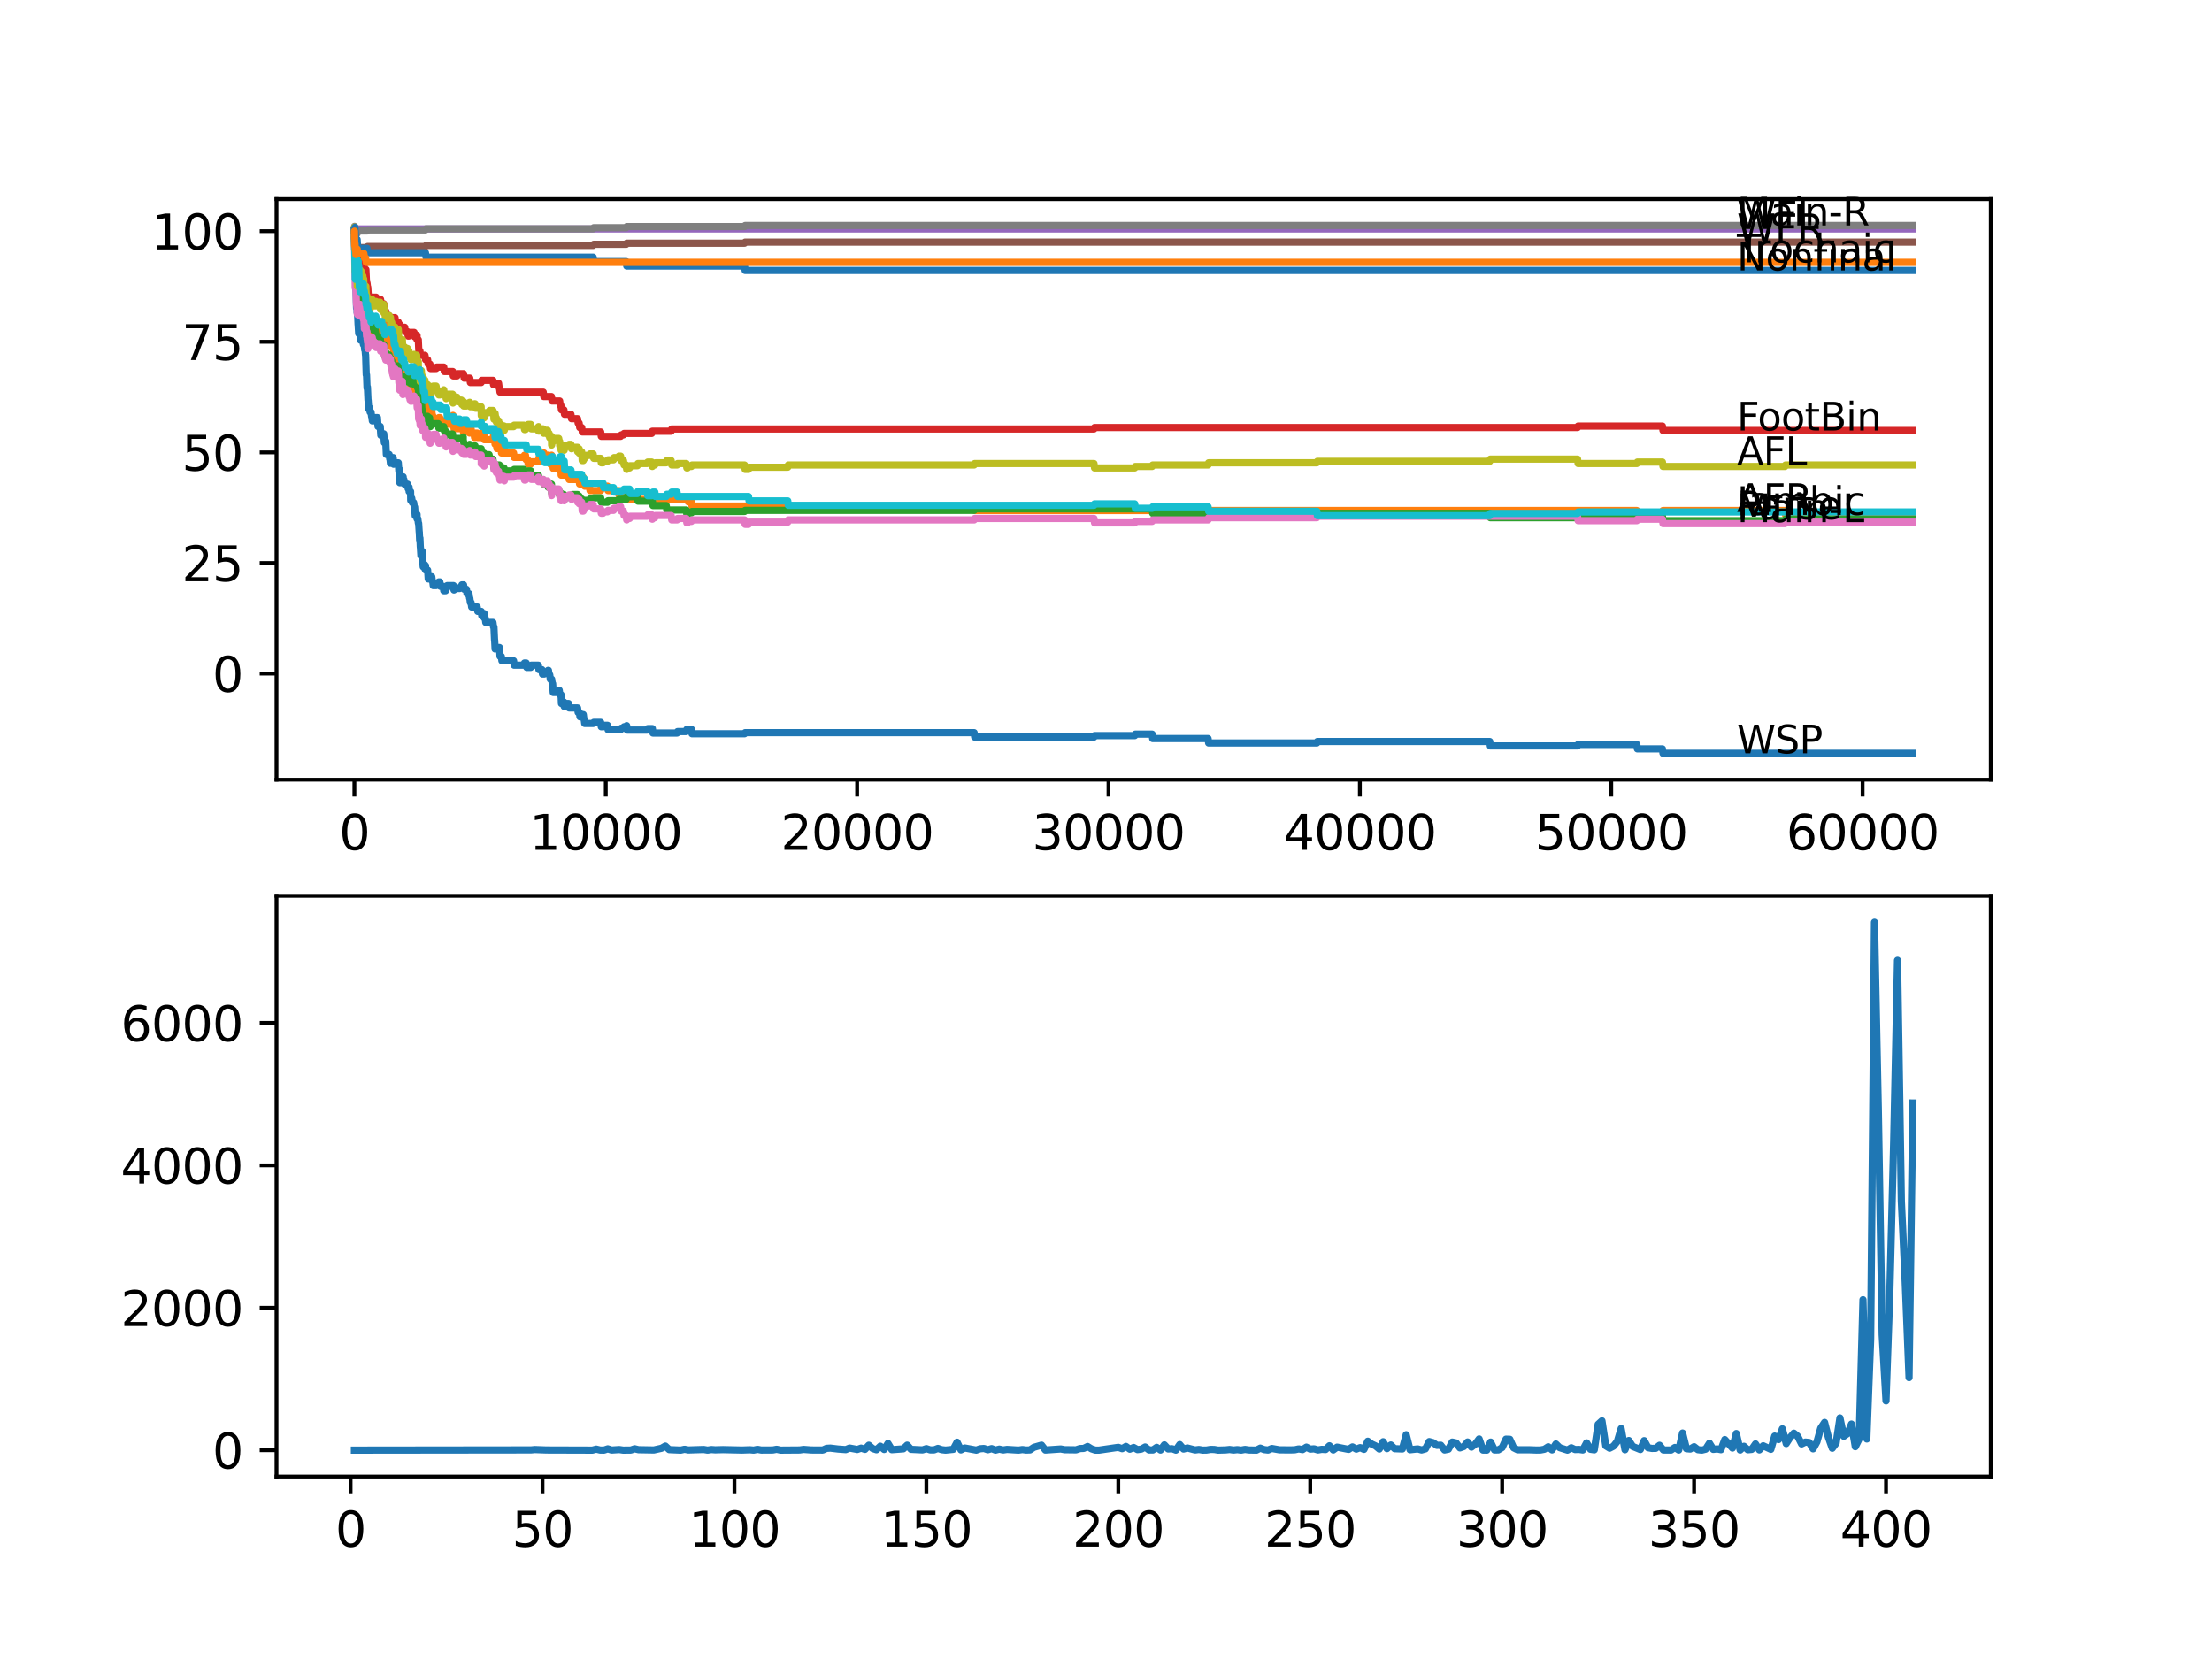 <?xml version="1.0" encoding="utf-8" standalone="no"?>
<!DOCTYPE svg PUBLIC "-//W3C//DTD SVG 1.1//EN"
  "http://www.w3.org/Graphics/SVG/1.1/DTD/svg11.dtd">
<svg xmlns:xlink="http://www.w3.org/1999/xlink" width="460.8pt" height="345.6pt" viewBox="0 0 460.8 345.6" xmlns="http://www.w3.org/2000/svg" version="1.1">
 <defs>
  <style type="text/css">*{stroke-linejoin: round; stroke-linecap: butt}</style>
 </defs>
 <g id="figure_1">
  <g id="patch_1">
   <path d="M 0 345.6 
L 460.8 345.6 
L 460.8 0 
L 0 0 
z
" style="fill: #ffffff"/>
  </g>
  <g id="axes_1">
   <g id="patch_2">
    <path d="M 57.6 162.432 
L 414.72 162.432 
L 414.72 41.472 
L 57.6 41.472 
z
" style="fill: #ffffff"/>
   </g>
   <g id="matplotlib.axis_1">
    <g id="xtick_1">
     <g id="line2d_1">
      <defs>
       <path id="m8019931a57" d="M 0 0 
L 0 3.5 
" style="stroke: #000000; stroke-width: 0.8"/>
      </defs>
      <g>
       <use xlink:href="#m8019931a57" x="73.827" y="162.432" style="stroke: #000000; stroke-width: 0.8"/>
      </g>
     </g>
     <g id="text_1">
      <!-- 0 -->
      <g transform="translate(70.646 177.03)scale(0.1 -0.1)">
       <defs>
        <path id="DejaVuSans-30" d="M 2034 4250 
Q 1547 4250 1301 3770 
Q 1056 3291 1056 2328 
Q 1056 1369 1301 889 
Q 1547 409 2034 409 
Q 2525 409 2770 889 
Q 3016 1369 3016 2328 
Q 3016 3291 2770 3770 
Q 2525 4250 2034 4250 
z
M 2034 4750 
Q 2819 4750 3233 4129 
Q 3647 3509 3647 2328 
Q 3647 1150 3233 529 
Q 2819 -91 2034 -91 
Q 1250 -91 836 529 
Q 422 1150 422 2328 
Q 422 3509 836 4129 
Q 1250 4750 2034 4750 
z
" transform="scale(0.016)"/>
       </defs>
       <use xlink:href="#DejaVuSans-30"/>
      </g>
     </g>
    </g>
    <g id="xtick_2">
     <g id="line2d_2">
      <g>
       <use xlink:href="#m8019931a57" x="126.192" y="162.432" style="stroke: #000000; stroke-width: 0.8"/>
      </g>
     </g>
     <g id="text_2">
      <!-- 10000 -->
      <g transform="translate(110.286 177.03)scale(0.1 -0.1)">
       <defs>
        <path id="DejaVuSans-31" d="M 794 531 
L 1825 531 
L 1825 4091 
L 703 3866 
L 703 4441 
L 1819 4666 
L 2450 4666 
L 2450 531 
L 3481 531 
L 3481 0 
L 794 0 
L 794 531 
z
" transform="scale(0.016)"/>
       </defs>
       <use xlink:href="#DejaVuSans-31"/>
       <use xlink:href="#DejaVuSans-30" x="63.623"/>
       <use xlink:href="#DejaVuSans-30" x="127.246"/>
       <use xlink:href="#DejaVuSans-30" x="190.869"/>
       <use xlink:href="#DejaVuSans-30" x="254.492"/>
      </g>
     </g>
    </g>
    <g id="xtick_3">
     <g id="line2d_3">
      <g>
       <use xlink:href="#m8019931a57" x="178.556" y="162.432" style="stroke: #000000; stroke-width: 0.8"/>
      </g>
     </g>
     <g id="text_3">
      <!-- 20000 -->
      <g transform="translate(162.65 177.03)scale(0.1 -0.1)">
       <defs>
        <path id="DejaVuSans-32" d="M 1228 531 
L 3431 531 
L 3431 0 
L 469 0 
L 469 531 
Q 828 903 1448 1529 
Q 2069 2156 2228 2338 
Q 2531 2678 2651 2914 
Q 2772 3150 2772 3378 
Q 2772 3750 2511 3984 
Q 2250 4219 1831 4219 
Q 1534 4219 1204 4116 
Q 875 4013 500 3803 
L 500 4441 
Q 881 4594 1212 4672 
Q 1544 4750 1819 4750 
Q 2544 4750 2975 4387 
Q 3406 4025 3406 3419 
Q 3406 3131 3298 2873 
Q 3191 2616 2906 2266 
Q 2828 2175 2409 1742 
Q 1991 1309 1228 531 
z
" transform="scale(0.016)"/>
       </defs>
       <use xlink:href="#DejaVuSans-32"/>
       <use xlink:href="#DejaVuSans-30" x="63.623"/>
       <use xlink:href="#DejaVuSans-30" x="127.246"/>
       <use xlink:href="#DejaVuSans-30" x="190.869"/>
       <use xlink:href="#DejaVuSans-30" x="254.492"/>
      </g>
     </g>
    </g>
    <g id="xtick_4">
     <g id="line2d_4">
      <g>
       <use xlink:href="#m8019931a57" x="230.921" y="162.432" style="stroke: #000000; stroke-width: 0.8"/>
      </g>
     </g>
     <g id="text_4">
      <!-- 30000 -->
      <g transform="translate(215.015 177.03)scale(0.1 -0.1)">
       <defs>
        <path id="DejaVuSans-33" d="M 2597 2516 
Q 3050 2419 3304 2112 
Q 3559 1806 3559 1356 
Q 3559 666 3084 287 
Q 2609 -91 1734 -91 
Q 1441 -91 1130 -33 
Q 819 25 488 141 
L 488 750 
Q 750 597 1062 519 
Q 1375 441 1716 441 
Q 2309 441 2620 675 
Q 2931 909 2931 1356 
Q 2931 1769 2642 2001 
Q 2353 2234 1838 2234 
L 1294 2234 
L 1294 2753 
L 1863 2753 
Q 2328 2753 2575 2939 
Q 2822 3125 2822 3475 
Q 2822 3834 2567 4026 
Q 2313 4219 1838 4219 
Q 1578 4219 1281 4162 
Q 984 4106 628 3988 
L 628 4550 
Q 988 4650 1302 4700 
Q 1616 4750 1894 4750 
Q 2613 4750 3031 4423 
Q 3450 4097 3450 3541 
Q 3450 3153 3228 2886 
Q 3006 2619 2597 2516 
z
" transform="scale(0.016)"/>
       </defs>
       <use xlink:href="#DejaVuSans-33"/>
       <use xlink:href="#DejaVuSans-30" x="63.623"/>
       <use xlink:href="#DejaVuSans-30" x="127.246"/>
       <use xlink:href="#DejaVuSans-30" x="190.869"/>
       <use xlink:href="#DejaVuSans-30" x="254.492"/>
      </g>
     </g>
    </g>
    <g id="xtick_5">
     <g id="line2d_5">
      <g>
       <use xlink:href="#m8019931a57" x="283.285" y="162.432" style="stroke: #000000; stroke-width: 0.8"/>
      </g>
     </g>
     <g id="text_5">
      <!-- 40000 -->
      <g transform="translate(267.379 177.03)scale(0.1 -0.1)">
       <defs>
        <path id="DejaVuSans-34" d="M 2419 4116 
L 825 1625 
L 2419 1625 
L 2419 4116 
z
M 2253 4666 
L 3047 4666 
L 3047 1625 
L 3713 1625 
L 3713 1100 
L 3047 1100 
L 3047 0 
L 2419 0 
L 2419 1100 
L 313 1100 
L 313 1709 
L 2253 4666 
z
" transform="scale(0.016)"/>
       </defs>
       <use xlink:href="#DejaVuSans-34"/>
       <use xlink:href="#DejaVuSans-30" x="63.623"/>
       <use xlink:href="#DejaVuSans-30" x="127.246"/>
       <use xlink:href="#DejaVuSans-30" x="190.869"/>
       <use xlink:href="#DejaVuSans-30" x="254.492"/>
      </g>
     </g>
    </g>
    <g id="xtick_6">
     <g id="line2d_6">
      <g>
       <use xlink:href="#m8019931a57" x="335.65" y="162.432" style="stroke: #000000; stroke-width: 0.8"/>
      </g>
     </g>
     <g id="text_6">
      <!-- 50000 -->
      <g transform="translate(319.744 177.03)scale(0.1 -0.1)">
       <defs>
        <path id="DejaVuSans-35" d="M 691 4666 
L 3169 4666 
L 3169 4134 
L 1269 4134 
L 1269 2991 
Q 1406 3038 1543 3061 
Q 1681 3084 1819 3084 
Q 2600 3084 3056 2656 
Q 3513 2228 3513 1497 
Q 3513 744 3044 326 
Q 2575 -91 1722 -91 
Q 1428 -91 1123 -41 
Q 819 9 494 109 
L 494 744 
Q 775 591 1075 516 
Q 1375 441 1709 441 
Q 2250 441 2565 725 
Q 2881 1009 2881 1497 
Q 2881 1984 2565 2268 
Q 2250 2553 1709 2553 
Q 1456 2553 1204 2497 
Q 953 2441 691 2322 
L 691 4666 
z
" transform="scale(0.016)"/>
       </defs>
       <use xlink:href="#DejaVuSans-35"/>
       <use xlink:href="#DejaVuSans-30" x="63.623"/>
       <use xlink:href="#DejaVuSans-30" x="127.246"/>
       <use xlink:href="#DejaVuSans-30" x="190.869"/>
       <use xlink:href="#DejaVuSans-30" x="254.492"/>
      </g>
     </g>
    </g>
    <g id="xtick_7">
     <g id="line2d_7">
      <g>
       <use xlink:href="#m8019931a57" x="388.014" y="162.432" style="stroke: #000000; stroke-width: 0.8"/>
      </g>
     </g>
     <g id="text_7">
      <!-- 60000 -->
      <g transform="translate(372.108 177.03)scale(0.1 -0.1)">
       <defs>
        <path id="DejaVuSans-36" d="M 2113 2584 
Q 1688 2584 1439 2293 
Q 1191 2003 1191 1497 
Q 1191 994 1439 701 
Q 1688 409 2113 409 
Q 2538 409 2786 701 
Q 3034 994 3034 1497 
Q 3034 2003 2786 2293 
Q 2538 2584 2113 2584 
z
M 3366 4563 
L 3366 3988 
Q 3128 4100 2886 4159 
Q 2644 4219 2406 4219 
Q 1781 4219 1451 3797 
Q 1122 3375 1075 2522 
Q 1259 2794 1537 2939 
Q 1816 3084 2150 3084 
Q 2853 3084 3261 2657 
Q 3669 2231 3669 1497 
Q 3669 778 3244 343 
Q 2819 -91 2113 -91 
Q 1303 -91 875 529 
Q 447 1150 447 2328 
Q 447 3434 972 4092 
Q 1497 4750 2381 4750 
Q 2619 4750 2861 4703 
Q 3103 4656 3366 4563 
z
" transform="scale(0.016)"/>
       </defs>
       <use xlink:href="#DejaVuSans-36"/>
       <use xlink:href="#DejaVuSans-30" x="63.623"/>
       <use xlink:href="#DejaVuSans-30" x="127.246"/>
       <use xlink:href="#DejaVuSans-30" x="190.869"/>
       <use xlink:href="#DejaVuSans-30" x="254.492"/>
      </g>
     </g>
    </g>
   </g>
   <g id="matplotlib.axis_2">
    <g id="ytick_1">
     <g id="line2d_8">
      <defs>
       <path id="m1ef5929a73" d="M 0 0 
L -3.5 0 
" style="stroke: #000000; stroke-width: 0.8"/>
      </defs>
      <g>
       <use xlink:href="#m1ef5929a73" x="57.6" y="140.327" style="stroke: #000000; stroke-width: 0.8"/>
      </g>
     </g>
     <g id="text_8">
      <!-- 0 -->
      <g transform="translate(44.237 144.126)scale(0.1 -0.1)">
       <use xlink:href="#DejaVuSans-30"/>
      </g>
     </g>
    </g>
    <g id="ytick_2">
     <g id="line2d_9">
      <g>
       <use xlink:href="#m1ef5929a73" x="57.6" y="117.284" style="stroke: #000000; stroke-width: 0.8"/>
      </g>
     </g>
     <g id="text_9">
      <!-- 25 -->
      <g transform="translate(37.875 121.083)scale(0.1 -0.1)">
       <use xlink:href="#DejaVuSans-32"/>
       <use xlink:href="#DejaVuSans-35" x="63.623"/>
      </g>
     </g>
    </g>
    <g id="ytick_3">
     <g id="line2d_10">
      <g>
       <use xlink:href="#m1ef5929a73" x="57.6" y="94.24" style="stroke: #000000; stroke-width: 0.8"/>
      </g>
     </g>
     <g id="text_10">
      <!-- 50 -->
      <g transform="translate(37.875 98.039)scale(0.1 -0.1)">
       <use xlink:href="#DejaVuSans-35"/>
       <use xlink:href="#DejaVuSans-30" x="63.623"/>
      </g>
     </g>
    </g>
    <g id="ytick_4">
     <g id="line2d_11">
      <g>
       <use xlink:href="#m1ef5929a73" x="57.6" y="71.197" style="stroke: #000000; stroke-width: 0.8"/>
      </g>
     </g>
     <g id="text_11">
      <!-- 75 -->
      <g transform="translate(37.875 74.996)scale(0.1 -0.1)">
       <defs>
        <path id="DejaVuSans-37" d="M 525 4666 
L 3525 4666 
L 3525 4397 
L 1831 0 
L 1172 0 
L 2766 4134 
L 525 4134 
L 525 4666 
z
" transform="scale(0.016)"/>
       </defs>
       <use xlink:href="#DejaVuSans-37"/>
       <use xlink:href="#DejaVuSans-35" x="63.623"/>
      </g>
     </g>
    </g>
    <g id="ytick_5">
     <g id="line2d_12">
      <g>
       <use xlink:href="#m1ef5929a73" x="57.6" y="48.153" style="stroke: #000000; stroke-width: 0.8"/>
      </g>
     </g>
     <g id="text_12">
      <!-- 100 -->
      <g transform="translate(31.512 51.952)scale(0.1 -0.1)">
       <use xlink:href="#DejaVuSans-31"/>
       <use xlink:href="#DejaVuSans-30" x="63.623"/>
       <use xlink:href="#DejaVuSans-30" x="127.246"/>
      </g>
     </g>
    </g>
   </g>
   <g id="line2d_13">
    <path d="M 73.833 49.075 
L 73.964 52.915 
L 73.995 52.193 
L 74.021 55.88 
L 74.026 55.88 
L 74.157 60.028 
L 74.163 60.028 
L 74.278 64.176 
L 74.294 63.715 
L 74.356 63.715 
L 74.372 63.254 
L 74.393 65.098 
L 74.451 64.867 
L 74.472 64.867 
L 74.597 67.633 
L 74.602 67.633 
L 74.723 69.476 
L 74.754 69.476 
L 74.807 68.554 
L 74.864 69.476 
L 74.969 69.476 
L 75.084 70.859 
L 75.592 70.859 
L 75.707 71.78 
L 75.755 71.78 
L 75.812 71.012 
L 75.817 71.934 
L 75.859 71.934 
L 75.896 71.934 
L 75.969 72.856 
L 76.006 72.548 
L 76.022 72.548 
L 76.137 73.931 
L 76.163 73.931 
L 76.294 78.079 
L 76.357 78.079 
L 76.461 80.844 
L 76.477 80.614 
L 76.535 80.614 
L 76.66 83.379 
L 76.687 83.379 
L 76.807 85.222 
L 76.833 85.222 
L 76.948 84.915 
L 76.985 84.915 
L 77.1 85.837 
L 77.294 85.837 
L 77.409 86.759 
L 77.451 86.759 
L 77.566 87.68 
L 77.755 87.68 
L 77.881 86.989 
L 78.624 86.989 
L 78.745 88.833 
L 79.211 88.833 
L 79.331 90.676 
L 79.509 90.676 
L 79.624 90.369 
L 79.944 90.369 
L 80.064 92.212 
L 80.185 92.212 
L 80.3 91.905 
L 80.357 91.905 
L 80.483 94.67 
L 81.069 94.67 
L 81.185 95.592 
L 81.232 95.592 
L 81.331 96.514 
L 81.342 96.053 
L 81.373 96.053 
L 81.488 95.746 
L 81.755 95.746 
L 81.876 95.331 
L 81.907 95.331 
L 82.002 96.713 
L 82.023 96.406 
L 82.97 96.406 
L 83.091 98.25 
L 83.201 98.25 
L 83.237 97.789 
L 83.279 100.554 
L 83.285 100.554 
L 83.824 100.554 
L 83.955 99.325 
L 83.981 99.325 
L 84.049 100.247 
L 84.091 99.94 
L 84.154 99.94 
L 84.269 100.861 
L 84.903 100.861 
L 85.018 101.783 
L 85.175 101.783 
L 85.217 101.476 
L 85.222 102.398 
L 85.274 102.398 
L 85.531 102.398 
L 85.562 104.241 
L 85.646 103.78 
L 85.772 103.78 
L 85.887 104.702 
L 86.175 104.702 
L 86.29 105.624 
L 86.374 105.624 
L 86.494 107.467 
L 86.793 107.467 
L 86.877 107.16 
L 86.882 108.082 
L 86.892 108.082 
L 87.039 108.082 
L 87.154 109.003 
L 87.207 109.003 
L 87.327 110.847 
L 87.343 110.847 
L 87.427 112.69 
L 87.458 112.383 
L 87.468 112.383 
L 87.474 112.076 
L 87.552 113.919 
L 87.563 113.919 
L 87.683 115.763 
L 87.772 115.763 
L 87.887 115.302 
L 87.898 115.302 
L 87.961 114.841 
L 87.992 116.684 
L 88.039 116.684 
L 88.154 118.067 
L 88.228 118.067 
L 88.343 117.606 
L 88.453 117.606 
L 88.531 118.528 
L 88.563 118.067 
L 88.631 118.067 
L 88.647 117.837 
L 88.652 118.758 
L 88.725 118.758 
L 89.081 118.758 
L 89.202 120.602 
L 89.484 120.602 
L 89.6 120.141 
L 89.945 120.141 
L 90.06 121.063 
L 90.134 121.063 
L 90.249 121.984 
L 90.851 121.984 
L 90.966 121.677 
L 91.302 121.677 
L 91.417 121.216 
L 91.621 121.216 
L 91.736 122.138 
L 92.328 122.138 
L 92.443 123.06 
L 92.825 123.06 
L 92.941 122.599 
L 93.05 122.599 
L 93.171 121.984 
L 94.459 121.984 
L 94.569 122.906 
L 94.684 122.599 
L 95.758 122.599 
L 95.873 122.292 
L 96.114 122.292 
L 96.229 121.831 
L 96.569 121.831 
L 96.685 122.753 
L 97.166 122.753 
L 97.282 123.674 
L 97.7 123.674 
L 97.816 124.596 
L 97.868 124.596 
L 97.983 125.518 
L 98.135 125.518 
L 98.25 126.44 
L 99.408 126.44 
L 99.523 127.361 
L 100.251 127.361 
L 100.366 128.283 
L 100.848 128.283 
L 100.884 127.822 
L 100.889 128.744 
L 100.952 128.744 
L 101.078 128.744 
L 101.193 129.666 
L 102.691 129.666 
L 102.806 130.587 
L 102.895 130.587 
L 103.021 133.353 
L 103.042 133.353 
L 103.136 135.196 
L 103.157 134.889 
L 104.047 134.889 
L 104.167 136.732 
L 104.44 136.732 
L 104.555 137.654 
L 106.99 137.654 
L 107.105 138.576 
L 109.147 138.576 
L 109.263 138.115 
L 109.613 138.115 
L 109.729 139.037 
L 110.556 139.037 
L 110.671 138.576 
L 112.148 138.576 
L 112.263 139.498 
L 112.891 139.498 
L 113.007 140.419 
L 113.368 140.419 
L 113.483 140.112 
L 114.07 140.112 
L 114.185 139.651 
L 114.253 139.651 
L 114.368 140.573 
L 114.52 140.573 
L 114.635 141.495 
L 114.923 141.495 
L 115.038 142.416 
L 115.122 142.416 
L 115.243 144.26 
L 116.395 144.26 
L 116.505 143.799 
L 116.62 144.721 
L 116.882 144.721 
L 116.96 146.564 
L 116.997 146.257 
L 117.473 146.257 
L 117.531 147.179 
L 117.583 146.871 
L 117.625 146.871 
L 117.74 146.564 
L 118.442 146.564 
L 118.557 147.486 
L 120.317 147.486 
L 120.432 148.408 
L 120.704 148.408 
L 120.819 149.329 
L 121.165 149.329 
L 121.28 148.869 
L 121.511 148.869 
L 121.626 149.79 
L 121.689 149.79 
L 121.804 150.712 
L 123.569 150.712 
L 123.684 150.482 
L 125.139 150.482 
L 125.255 151.403 
L 125.626 151.403 
L 125.742 151.096 
L 126.553 151.096 
L 126.668 152.018 
L 129.287 152.018 
L 129.402 151.711 
L 129.884 151.711 
L 129.999 151.403 
L 130.449 151.403 
L 130.549 151.173 
L 130.664 152.095 
L 134.822 152.095 
L 134.937 151.787 
L 135.9 151.787 
L 136.016 152.709 
L 141.043 152.709 
L 141.158 152.402 
L 142.964 152.402 
L 143.08 151.941 
L 144.043 151.941 
L 144.158 152.863 
L 155.108 152.863 
L 155.223 152.632 
L 202.927 152.632 
L 203.042 153.554 
L 227.894 153.554 
L 228.009 153.247 
L 236.388 153.247 
L 236.503 152.94 
L 240.011 152.94 
L 240.127 153.861 
L 251.663 153.861 
L 251.778 154.783 
L 274.321 154.783 
L 274.436 154.476 
L 310.342 154.476 
L 310.457 155.398 
L 328.633 155.398 
L 328.748 155.09 
L 340.981 155.09 
L 341.096 156.012 
L 346.317 156.012 
L 346.432 156.934 
L 398.487 156.934 
L 398.487 156.934 
" clip-path="url(#p0e423a0b6c)" style="fill: none; stroke: #1f77b4; stroke-width: 1.5; stroke-linecap: square"/>
   </g>
   <g id="line2d_14">
    <path d="M 73.833 48.153 
L 73.838 48.153 
L 73.969 52.577 
L 73.974 51.656 
L 74.016 55.343 
L 74.063 54.421 
L 74.184 56.725 
L 74.194 56.725 
L 74.22 55.343 
L 74.231 57.186 
L 74.304 56.725 
L 74.325 56.725 
L 74.451 59.951 
L 74.498 59.951 
L 74.618 61.795 
L 74.754 61.795 
L 74.807 60.873 
L 74.864 61.795 
L 74.932 61.795 
L 75.058 64.56 
L 75.147 64.56 
L 75.262 64.253 
L 75.288 64.253 
L 75.404 63.331 
L 75.592 63.331 
L 75.634 62.409 
L 75.702 63.331 
L 75.77 63.331 
L 75.896 61.948 
L 75.943 61.948 
L 76.063 63.792 
L 76.1 64.253 
L 76.179 63.331 
L 76.189 63.331 
L 76.226 65.175 
L 76.304 64.714 
L 76.325 64.714 
L 76.357 62.87 
L 76.435 64.714 
L 76.44 64.714 
L 76.561 66.557 
L 76.608 66.557 
L 76.65 64.714 
L 76.702 67.479 
L 76.713 67.479 
L 77.179 67.479 
L 77.294 68.401 
L 77.451 68.401 
L 77.566 69.322 
L 77.603 69.322 
L 77.718 69.015 
L 78.331 69.015 
L 78.446 68.093 
L 78.624 68.093 
L 78.739 69.015 
L 79.279 69.015 
L 79.394 68.093 
L 79.41 68.093 
L 79.525 69.015 
L 79.944 69.015 
L 80.007 67.172 
L 80.059 68.093 
L 80.143 68.093 
L 80.164 67.172 
L 80.253 68.093 
L 80.315 68.093 
L 80.436 69.937 
L 80.462 69.937 
L 80.577 70.859 
L 81.049 70.859 
L 81.069 69.937 
L 81.159 70.859 
L 81.232 70.859 
L 81.331 71.78 
L 81.342 71.319 
L 81.368 71.319 
L 81.483 72.241 
L 81.604 72.241 
L 81.724 70.398 
L 81.75 70.398 
L 81.871 72.241 
L 81.907 72.241 
L 81.949 73.163 
L 82.017 72.702 
L 82.049 72.702 
L 82.174 75.467 
L 82.29 75.467 
L 82.405 74.546 
L 82.97 74.546 
L 83.086 73.624 
L 83.112 73.624 
L 83.201 74.546 
L 83.222 74.085 
L 83.237 74.085 
L 83.269 73.163 
L 83.305 75.928 
L 83.337 75.928 
L 83.923 75.928 
L 83.934 75.006 
L 83.986 76.85 
L 84.023 76.85 
L 84.154 76.85 
L 84.269 77.772 
L 84.306 77.772 
L 84.421 76.85 
L 84.515 76.85 
L 84.636 78.693 
L 84.903 78.693 
L 85.018 77.772 
L 85.217 77.772 
L 85.332 78.693 
L 85.531 78.693 
L 85.562 80.537 
L 85.646 80.076 
L 85.772 80.076 
L 85.892 81.92 
L 86.264 81.92 
L 86.379 80.998 
L 86.494 81.92 
L 86.877 81.92 
L 86.992 80.998 
L 87.154 80.998 
L 87.212 79.154 
L 87.264 80.998 
L 87.28 80.998 
L 87.332 80.076 
L 87.348 81.92 
L 87.385 81.92 
L 87.474 81.92 
L 87.531 80.998 
L 87.568 83.763 
L 87.573 83.763 
L 87.772 83.763 
L 87.887 83.302 
L 87.898 83.302 
L 88.013 82.841 
L 88.039 82.841 
L 88.06 83.763 
L 88.149 83.302 
L 88.228 83.302 
L 88.343 82.841 
L 88.531 82.841 
L 88.647 82.38 
L 88.772 85.146 
L 89.081 85.146 
L 89.097 84.224 
L 89.191 85.146 
L 89.322 85.146 
L 89.437 86.067 
L 89.484 86.067 
L 89.61 84.685 
L 89.626 84.685 
L 89.741 85.606 
L 89.945 85.606 
L 90.06 86.528 
L 90.134 86.528 
L 90.249 87.45 
L 91.302 87.45 
L 91.417 86.989 
L 91.621 86.989 
L 91.736 87.911 
L 92.328 87.911 
L 92.443 88.833 
L 92.558 87.911 
L 92.825 87.911 
L 92.935 87.45 
L 93.05 88.372 
L 94.276 88.372 
L 94.365 86.528 
L 94.391 87.45 
L 94.459 87.45 
L 94.58 89.293 
L 96.48 89.293 
L 96.569 90.215 
L 96.59 89.293 
L 97.7 89.293 
L 97.816 90.215 
L 97.868 90.215 
L 97.983 89.293 
L 98.135 89.293 
L 98.25 90.215 
L 98.737 90.215 
L 98.852 91.137 
L 98.962 91.137 
L 99.078 90.215 
L 99.408 90.215 
L 99.523 91.137 
L 100.245 91.137 
L 100.361 90.215 
L 100.848 90.215 
L 100.863 89.754 
L 100.889 91.598 
L 100.942 91.598 
L 102.691 91.598 
L 102.806 90.676 
L 102.864 90.676 
L 102.895 89.754 
L 102.974 90.676 
L 103 90.676 
L 103.12 92.52 
L 103.408 92.52 
L 103.523 93.441 
L 103.864 93.441 
L 103.979 92.52 
L 104.047 92.52 
L 104.152 91.598 
L 104.157 92.52 
L 104.272 93.441 
L 104.382 93.441 
L 104.44 92.52 
L 104.461 94.363 
L 104.487 94.363 
L 104.995 94.363 
L 105.089 93.441 
L 105.105 94.363 
L 106.99 94.363 
L 107.105 95.285 
L 109.147 95.285 
L 109.263 94.824 
L 109.467 94.824 
L 109.582 95.746 
L 109.907 95.746 
L 110.022 96.667 
L 110.556 96.667 
L 110.671 96.206 
L 112.179 96.206 
L 112.294 95.285 
L 113.169 95.285 
L 113.284 94.363 
L 113.321 94.363 
L 113.436 95.285 
L 114.07 95.285 
L 114.185 94.824 
L 114.253 94.824 
L 114.368 95.746 
L 114.52 95.746 
L 114.635 96.667 
L 114.881 96.667 
L 114.913 94.824 
L 114.991 96.667 
L 115.133 96.667 
L 115.248 97.589 
L 116.395 97.589 
L 116.505 97.128 
L 116.62 98.05 
L 116.845 98.05 
L 116.882 97.128 
L 116.892 98.972 
L 116.95 98.972 
L 117.473 98.972 
L 117.588 98.05 
L 117.662 98.05 
L 117.777 98.972 
L 118.442 98.972 
L 118.557 99.893 
L 118.934 99.893 
L 119.049 98.972 
L 119.091 98.972 
L 119.207 99.893 
L 120.317 99.893 
L 120.327 98.972 
L 120.427 99.893 
L 120.615 99.893 
L 120.73 100.815 
L 121.165 100.815 
L 121.291 99.433 
L 121.511 99.433 
L 121.626 100.354 
L 121.689 100.354 
L 121.804 101.276 
L 122.788 101.276 
L 122.903 102.198 
L 125.139 102.198 
L 125.255 101.276 
L 126.553 101.276 
L 126.668 102.198 
L 128.826 102.198 
L 128.941 103.12 
L 130.549 103.12 
L 130.664 104.041 
L 142.964 104.041 
L 143.08 103.58 
L 143.221 103.58 
L 143.336 104.502 
L 144.043 104.502 
L 144.158 105.424 
L 202.927 105.424 
L 203.042 106.346 
L 340.981 106.346 
L 341.096 107.267 
L 346.317 107.267 
L 346.432 106.346 
L 371.844 106.346 
L 371.959 107.267 
L 398.487 107.267 
L 398.487 107.267 
" clip-path="url(#p0e423a0b6c)" style="fill: none; stroke: #ff7f0e; stroke-width: 1.5; stroke-linecap: square"/>
   </g>
   <g id="line2d_15">
    <path d="M 73.833 47.923 
L 73.958 53.991 
L 73.969 53.223 
L 73.974 53.223 
L 74.1 56.188 
L 74.115 56.188 
L 74.22 59.644 
L 74.241 59.03 
L 74.246 59.03 
L 74.325 60.566 
L 74.362 60.259 
L 74.372 60.259 
L 74.472 59.106 
L 74.482 60.028 
L 74.498 60.028 
L 74.524 59.414 
L 74.529 60.335 
L 74.608 60.028 
L 74.613 60.028 
L 74.728 60.95 
L 74.754 60.95 
L 74.807 61.872 
L 74.864 61.564 
L 74.932 61.564 
L 75.006 60.95 
L 75.011 61.872 
L 75.037 61.872 
L 75.053 61.872 
L 75.147 61.564 
L 75.152 62.486 
L 75.288 62.486 
L 75.404 63.408 
L 75.592 63.408 
L 75.634 64.33 
L 75.702 64.022 
L 75.77 64.022 
L 75.885 65.559 
L 75.943 65.559 
L 76.063 64.944 
L 76.095 65.866 
L 76.173 65.559 
L 76.189 65.559 
L 76.257 64.944 
L 76.262 65.866 
L 76.299 65.559 
L 76.325 65.559 
L 76.357 67.402 
L 76.44 66.788 
L 76.446 66.48 
L 76.451 67.402 
L 76.55 66.557 
L 76.608 66.557 
L 76.65 68.401 
L 76.723 67.479 
L 77.179 67.479 
L 77.294 67.172 
L 77.409 68.093 
L 77.451 68.093 
L 77.566 67.786 
L 77.603 67.786 
L 77.718 68.708 
L 78.179 68.708 
L 78.294 69.63 
L 78.331 69.63 
L 78.446 70.551 
L 78.624 70.551 
L 78.739 70.244 
L 79.211 70.244 
L 79.331 72.088 
L 79.41 72.088 
L 79.525 71.78 
L 79.944 71.78 
L 80.007 73.624 
L 80.059 73.317 
L 80.143 73.317 
L 80.164 74.238 
L 80.253 73.931 
L 80.315 73.931 
L 80.357 73.317 
L 80.363 74.238 
L 80.425 73.931 
L 81.049 73.931 
L 81.164 74.853 
L 81.232 74.853 
L 81.331 74.546 
L 81.368 75.467 
L 81.441 75.16 
L 81.604 75.16 
L 81.724 77.004 
L 81.75 77.004 
L 81.865 76.512 
L 81.907 76.512 
L 81.949 76.205 
L 81.954 77.126 
L 82.007 77.126 
L 82.049 77.126 
L 82.174 76.205 
L 82.97 76.205 
L 83.086 77.741 
L 83.112 77.741 
L 83.201 77.434 
L 83.206 78.355 
L 83.211 78.355 
L 83.237 78.355 
L 83.269 79.277 
L 83.347 78.355 
L 83.923 78.355 
L 83.934 80.199 
L 84.039 79.584 
L 84.154 79.584 
L 84.269 79.277 
L 84.515 79.277 
L 84.636 78.663 
L 84.903 78.663 
L 85.018 79.584 
L 85.217 79.584 
L 85.332 79.277 
L 85.547 79.277 
L 85.562 78.97 
L 85.568 79.892 
L 85.646 79.892 
L 85.772 79.892 
L 85.892 79.277 
L 86.374 79.277 
L 86.379 80.199 
L 86.484 79.892 
L 86.877 79.892 
L 86.992 80.813 
L 87.154 80.813 
L 87.212 82.657 
L 87.269 82.042 
L 87.28 82.042 
L 87.332 82.964 
L 87.39 82.35 
L 87.474 82.35 
L 87.589 83.271 
L 87.762 83.271 
L 87.882 85.115 
L 87.898 85.115 
L 88.013 86.037 
L 88.039 86.037 
L 88.06 85.729 
L 88.065 86.651 
L 88.139 86.651 
L 88.228 86.651 
L 88.343 87.573 
L 88.631 87.573 
L 88.751 87.035 
L 88.757 87.035 
L 88.872 86.728 
L 89.081 86.728 
L 89.097 87.65 
L 89.191 87.342 
L 89.322 87.342 
L 89.437 87.035 
L 89.484 87.035 
L 89.605 88.879 
L 89.626 88.879 
L 89.741 88.571 
L 89.945 88.571 
L 90.06 88.264 
L 91.302 88.264 
L 91.417 89.186 
L 91.621 89.186 
L 91.736 88.879 
L 92.443 88.879 
L 92.558 89.8 
L 92.825 89.8 
L 92.935 90.722 
L 93.05 90.415 
L 94.276 90.415 
L 94.365 92.258 
L 94.391 91.951 
L 94.459 91.951 
L 94.58 91.337 
L 96.48 91.337 
L 96.496 91.029 
L 96.501 91.951 
L 96.569 91.951 
L 96.685 92.873 
L 97.7 92.873 
L 97.816 92.566 
L 97.868 92.566 
L 97.983 93.487 
L 98.135 93.487 
L 98.25 93.18 
L 98.737 93.18 
L 98.852 92.873 
L 98.962 92.873 
L 99.078 93.795 
L 99.408 93.795 
L 99.523 93.487 
L 100.245 93.487 
L 100.361 94.409 
L 100.848 94.409 
L 100.863 95.331 
L 100.958 94.716 
L 101.89 94.716 
L 102.005 95.638 
L 102.691 95.638 
L 102.806 96.56 
L 102.864 96.56 
L 102.895 97.482 
L 102.974 97.174 
L 103 97.174 
L 103.031 96.867 
L 103.036 97.789 
L 103.11 97.174 
L 103.408 97.174 
L 103.523 96.867 
L 104.047 96.867 
L 104.152 97.789 
L 104.157 97.482 
L 104.272 97.174 
L 104.382 97.174 
L 104.44 98.096 
L 104.492 97.482 
L 104.995 97.482 
L 105.089 98.403 
L 105.105 98.096 
L 106.99 98.096 
L 107.105 97.789 
L 109.147 97.789 
L 109.263 98.711 
L 109.467 98.711 
L 109.582 98.403 
L 109.907 98.403 
L 110.022 98.096 
L 110.556 98.096 
L 110.671 99.018 
L 112.179 99.018 
L 112.294 99.94 
L 113.169 99.94 
L 113.284 100.861 
L 113.321 100.861 
L 113.436 100.554 
L 114.07 100.554 
L 114.185 101.476 
L 114.253 101.476 
L 114.368 101.169 
L 114.52 101.169 
L 114.635 100.861 
L 114.881 100.861 
L 114.913 102.705 
L 114.996 102.398 
L 115.133 102.398 
L 115.248 102.09 
L 116.395 102.09 
L 116.505 103.012 
L 116.62 102.705 
L 116.845 102.705 
L 116.882 103.626 
L 116.955 103.012 
L 117.473 103.012 
L 117.588 103.934 
L 117.662 103.934 
L 117.777 103.626 
L 118.442 103.626 
L 118.557 103.319 
L 119.091 103.319 
L 119.207 103.012 
L 120.317 103.012 
L 120.327 103.934 
L 120.427 103.626 
L 120.615 103.626 
L 120.647 103.319 
L 120.652 104.241 
L 120.72 103.934 
L 121.186 103.934 
L 121.301 104.855 
L 121.511 104.855 
L 121.626 104.548 
L 121.689 104.548 
L 121.804 104.241 
L 122.788 104.241 
L 122.903 103.934 
L 123.569 103.934 
L 123.684 103.703 
L 125.139 103.703 
L 125.255 104.625 
L 126.553 104.625 
L 126.668 104.318 
L 128.826 104.318 
L 128.941 104.011 
L 130.449 104.011 
L 130.57 103.473 
L 132.779 103.473 
L 132.895 104.395 
L 135.9 104.395 
L 136.016 105.316 
L 138.791 105.316 
L 138.906 106.238 
L 142.964 106.238 
L 143.08 107.16 
L 143.221 107.16 
L 143.336 106.853 
L 144.043 106.853 
L 144.158 106.545 
L 155.108 106.545 
L 155.223 106.315 
L 202.927 106.315 
L 203.042 106.008 
L 240.011 106.008 
L 240.127 106.929 
L 310.342 106.929 
L 310.457 107.851 
L 340.981 107.851 
L 341.096 107.544 
L 346.317 107.544 
L 346.432 108.466 
L 371.844 108.466 
L 371.959 108.158 
L 398.487 108.158 
L 398.487 108.158 
" clip-path="url(#p0e423a0b6c)" style="fill: none; stroke: #2ca02c; stroke-width: 1.5; stroke-linecap: square"/>
   </g>
   <g id="line2d_16">
    <path d="M 73.833 48.153 
L 73.838 48.153 
L 73.953 49.536 
L 73.969 49.536 
L 74.084 50.457 
L 74.205 50.457 
L 74.325 52.301 
L 74.519 52.301 
L 74.634 53.223 
L 74.801 53.223 
L 74.917 54.144 
L 75.288 54.144 
L 75.404 55.066 
L 75.592 55.066 
L 75.655 55.988 
L 75.702 55.527 
L 75.755 55.527 
L 75.838 55.22 
L 75.844 56.141 
L 75.854 56.141 
L 76.226 56.141 
L 76.351 58.907 
L 76.446 58.907 
L 76.561 59.828 
L 76.608 59.828 
L 76.728 61.672 
L 76.985 61.672 
L 77.1 62.594 
L 77.551 62.594 
L 77.666 62.133 
L 77.755 62.133 
L 77.87 61.902 
L 78.331 61.902 
L 78.446 62.824 
L 79.174 62.824 
L 79.279 62.363 
L 79.394 63.285 
L 79.944 63.285 
L 80.064 65.128 
L 80.185 65.128 
L 80.3 64.821 
L 80.357 64.821 
L 80.473 65.743 
L 81.049 65.743 
L 81.069 66.665 
L 81.159 66.434 
L 81.373 66.434 
L 81.488 66.127 
L 81.604 66.127 
L 81.719 67.049 
L 81.755 67.049 
L 81.886 66.173 
L 82.29 66.173 
L 82.405 67.095 
L 82.97 67.095 
L 83.007 68.017 
L 83.08 67.556 
L 83.237 67.556 
L 83.353 68.477 
L 83.824 68.477 
L 83.939 68.17 
L 84.306 68.17 
L 84.421 69.092 
L 84.903 69.092 
L 85.018 70.014 
L 85.175 70.014 
L 85.29 69.706 
L 85.295 69.706 
L 85.411 69.246 
L 86.264 69.246 
L 86.379 70.167 
L 86.793 70.167 
L 86.877 69.86 
L 86.882 70.782 
L 86.892 70.782 
L 87.139 70.782 
L 87.264 73.547 
L 87.364 73.547 
L 87.474 73.086 
L 87.589 74.008 
L 88.531 74.008 
L 88.647 74.93 
L 89.081 74.93 
L 89.196 75.851 
L 89.568 75.851 
L 89.683 76.773 
L 90.851 76.773 
L 90.966 76.466 
L 92.443 76.466 
L 92.558 77.388 
L 94.307 77.388 
L 94.422 78.309 
L 95.203 78.309 
L 95.318 77.848 
L 96.569 77.848 
L 96.685 78.77 
L 97.868 78.77 
L 97.983 79.692 
L 100.235 79.692 
L 100.35 79.231 
L 102.691 79.231 
L 102.806 80.153 
L 103.136 80.153 
L 103.251 79.846 
L 103.864 79.846 
L 103.979 80.767 
L 104.047 80.767 
L 104.162 81.689 
L 113.169 81.689 
L 113.284 82.611 
L 114.881 82.611 
L 114.996 83.533 
L 116.588 83.533 
L 116.704 84.454 
L 116.845 84.454 
L 116.96 85.376 
L 117.473 85.376 
L 117.588 86.298 
L 118.934 86.298 
L 119.049 87.22 
L 120.317 87.22 
L 120.432 88.141 
L 120.647 88.141 
L 120.762 89.063 
L 121.186 89.063 
L 121.301 89.985 
L 125.139 89.985 
L 125.255 90.906 
L 129.287 90.906 
L 129.402 90.599 
L 129.884 90.599 
L 129.999 90.292 
L 135.759 90.292 
L 135.874 89.831 
L 139.817 89.831 
L 139.932 89.37 
L 227.894 89.37 
L 228.009 89.063 
L 328.633 89.063 
L 328.748 88.756 
L 346.317 88.756 
L 346.432 89.677 
L 398.487 89.677 
L 398.487 89.677 
" clip-path="url(#p0e423a0b6c)" style="fill: none; stroke: #d62728; stroke-width: 1.5; stroke-linecap: square"/>
   </g>
   <g id="line2d_17">
    <path d="M 73.833 48.153 
L 73.958 48.153 
L 74.074 47.692 
L 398.487 47.692 
L 398.487 47.692 
" clip-path="url(#p0e423a0b6c)" style="fill: none; stroke: #9467bd; stroke-width: 1.5; stroke-linecap: square"/>
   </g>
   <g id="line2d_18">
    <path d="M 73.833 49.075 
L 73.864 49.075 
L 73.985 52.531 
L 73.99 52.301 
L 74.105 52.117 
L 74.398 52.117 
L 74.513 51.579 
L 76.461 51.579 
L 76.577 51.348 
L 88.631 51.348 
L 88.746 51.118 
L 123.569 51.118 
L 123.684 50.888 
L 130.449 50.888 
L 130.564 50.657 
L 155.108 50.657 
L 155.223 50.427 
L 398.487 50.427 
L 398.487 50.427 
" clip-path="url(#p0e423a0b6c)" style="fill: none; stroke: #8c564b; stroke-width: 1.5; stroke-linecap: square"/>
   </g>
   <g id="line2d_19">
    <path d="M 73.833 49.075 
L 73.995 59.951 
L 74 59.644 
L 74.011 59.644 
L 74.1 59.03 
L 74.105 59.951 
L 74.121 59.644 
L 74.136 59.644 
L 74.257 63.408 
L 74.262 63.101 
L 74.278 63.101 
L 74.372 64.176 
L 74.388 63.869 
L 74.398 63.562 
L 74.424 65.405 
L 74.482 64.79 
L 74.498 64.79 
L 74.519 63.715 
L 74.529 65.559 
L 74.592 65.559 
L 74.602 65.559 
L 74.739 63.869 
L 74.754 63.869 
L 74.807 65.712 
L 74.864 64.483 
L 74.932 64.483 
L 75.037 63.408 
L 75.042 64.33 
L 75.053 64.33 
L 75.168 64.022 
L 75.288 64.022 
L 75.404 64.944 
L 75.592 64.944 
L 75.681 66.48 
L 75.702 65.559 
L 75.755 65.559 
L 75.875 68.017 
L 75.891 68.017 
L 75.896 67.556 
L 75.901 68.477 
L 76.001 67.863 
L 76.022 67.863 
L 76.063 67.556 
L 76.069 68.477 
L 76.126 68.17 
L 76.132 68.17 
L 76.226 67.095 
L 76.241 68.017 
L 76.257 68.017 
L 76.357 70.014 
L 76.372 69.706 
L 76.446 69.092 
L 76.467 70.628 
L 76.503 70.628 
L 76.535 70.321 
L 76.54 71.243 
L 76.608 70.782 
L 76.65 72.625 
L 76.718 71.243 
L 76.833 71.243 
L 76.948 70.935 
L 76.985 70.935 
L 77.095 71.857 
L 77.21 71.089 
L 77.252 71.089 
L 77.367 70.628 
L 77.451 70.628 
L 77.551 70.321 
L 77.666 71.243 
L 77.755 71.243 
L 77.812 71.012 
L 77.818 71.934 
L 77.849 71.934 
L 78.299 71.934 
L 78.331 71.473 
L 78.336 72.395 
L 78.404 72.395 
L 78.624 72.395 
L 78.745 71.627 
L 79.174 71.627 
L 79.289 73.163 
L 79.41 73.163 
L 79.53 72.548 
L 79.881 72.548 
L 79.944 72.088 
L 79.949 73.009 
L 79.986 73.009 
L 79.991 73.009 
L 80.007 73.931 
L 80.101 73.163 
L 80.143 73.163 
L 80.258 74.699 
L 80.315 74.699 
L 80.357 74.085 
L 80.363 75.006 
L 80.425 74.699 
L 80.462 74.699 
L 80.577 74.392 
L 81.049 74.392 
L 81.069 75.314 
L 81.159 75.083 
L 81.232 75.083 
L 81.331 74.776 
L 81.447 76.312 
L 81.478 76.312 
L 81.593 75.851 
L 81.604 75.851 
L 81.724 77.695 
L 81.75 77.695 
L 81.834 77.203 
L 81.839 78.125 
L 81.855 77.895 
L 81.907 77.895 
L 81.949 77.587 
L 81.954 78.509 
L 82.017 77.741 
L 82.049 77.741 
L 82.174 76.819 
L 82.29 76.819 
L 82.405 77.741 
L 82.599 77.741 
L 82.714 77.28 
L 82.97 77.28 
L 83.091 79.738 
L 83.112 79.738 
L 83.201 79.431 
L 83.206 80.353 
L 83.211 80.353 
L 83.237 80.353 
L 83.269 81.274 
L 83.347 80.353 
L 83.421 80.353 
L 83.536 79.892 
L 83.552 79.892 
L 83.667 79.431 
L 83.824 79.431 
L 83.934 82.196 
L 83.944 81.889 
L 83.981 81.889 
L 84.101 81.274 
L 84.154 81.274 
L 84.269 80.967 
L 84.306 80.967 
L 84.421 81.889 
L 84.515 81.889 
L 84.636 81.274 
L 84.903 81.274 
L 84.976 82.196 
L 85.013 81.735 
L 85.175 81.735 
L 85.217 82.657 
L 85.285 82.35 
L 85.295 82.35 
L 85.411 83.271 
L 85.531 83.271 
L 85.562 82.657 
L 85.568 83.579 
L 85.636 83.579 
L 85.772 83.579 
L 85.892 82.964 
L 86.175 82.964 
L 86.264 82.503 
L 86.269 83.425 
L 86.28 83.425 
L 86.379 83.425 
L 86.494 83.118 
L 86.793 83.118 
L 86.913 84.961 
L 87.039 84.961 
L 87.139 84.5 
L 87.144 85.422 
L 87.154 85.422 
L 87.212 87.266 
L 87.269 86.651 
L 87.28 86.651 
L 87.332 87.573 
L 87.348 86.497 
L 87.395 87.419 
L 87.416 87.419 
L 87.531 88.648 
L 87.657 87.726 
L 87.72 87.726 
L 87.772 87.266 
L 87.777 88.187 
L 87.825 88.187 
L 87.898 88.187 
L 88.003 89.57 
L 88.013 89.109 
L 88.039 89.109 
L 88.06 88.802 
L 88.065 89.724 
L 88.144 89.263 
L 88.186 89.263 
L 88.228 88.802 
L 88.233 89.724 
L 88.291 89.724 
L 88.453 89.724 
L 88.531 89.263 
L 88.537 90.184 
L 88.558 90.184 
L 88.631 90.184 
L 88.647 91.106 
L 88.741 90.492 
L 88.757 90.492 
L 88.872 90.184 
L 89.081 90.184 
L 89.097 91.106 
L 89.191 90.799 
L 89.322 90.799 
L 89.437 90.492 
L 89.484 90.492 
L 89.605 92.335 
L 89.626 92.335 
L 89.741 92.028 
L 89.867 92.028 
L 89.982 91.26 
L 90.134 91.26 
L 90.254 90.492 
L 90.851 90.492 
L 90.966 91.413 
L 91.302 91.413 
L 91.417 92.335 
L 91.621 92.335 
L 91.741 91.567 
L 92.328 91.567 
L 92.443 91.26 
L 92.558 92.182 
L 92.825 92.182 
L 92.935 93.103 
L 93.056 92.489 
L 93.14 92.489 
L 93.255 92.182 
L 94.276 92.182 
L 94.365 94.025 
L 94.391 93.718 
L 94.459 93.718 
L 94.585 92.796 
L 95.203 92.796 
L 95.318 93.718 
L 95.758 93.718 
L 95.873 93.411 
L 96.114 93.411 
L 96.229 94.332 
L 96.48 94.332 
L 96.569 93.718 
L 96.575 94.64 
L 96.585 94.64 
L 97.166 94.64 
L 97.282 94.179 
L 97.7 94.179 
L 97.816 93.871 
L 97.868 93.871 
L 97.983 94.793 
L 98.135 94.793 
L 98.25 94.486 
L 98.737 94.486 
L 98.852 94.179 
L 98.962 94.179 
L 99.078 95.1 
L 99.408 95.1 
L 99.523 94.793 
L 100.235 94.793 
L 100.251 96.637 
L 100.35 96.176 
L 100.848 96.176 
L 100.863 97.097 
L 100.958 96.483 
L 101.078 96.483 
L 101.193 96.022 
L 102.691 96.022 
L 102.806 96.944 
L 102.864 96.944 
L 102.895 97.866 
L 102.974 97.097 
L 103 97.097 
L 103.036 97.712 
L 103.115 96.637 
L 103.136 96.637 
L 103.251 97.558 
L 103.387 97.558 
L 103.408 98.48 
L 103.497 98.173 
L 103.864 98.173 
L 103.979 99.095 
L 104.047 99.095 
L 104.152 100.016 
L 104.157 99.709 
L 104.272 99.402 
L 104.335 99.402 
L 104.382 98.941 
L 104.387 99.863 
L 104.44 99.863 
L 104.56 99.248 
L 104.995 99.248 
L 105.063 100.17 
L 105.105 99.402 
L 106.99 99.402 
L 107.105 99.095 
L 109.147 99.095 
L 109.263 100.016 
L 109.467 100.016 
L 109.582 99.709 
L 109.613 99.709 
L 109.729 99.248 
L 109.907 99.248 
L 110.022 98.941 
L 110.556 98.941 
L 110.671 99.863 
L 112.148 99.863 
L 112.179 99.402 
L 112.184 100.324 
L 112.253 100.324 
L 112.891 100.324 
L 113.007 99.863 
L 113.169 99.863 
L 113.284 100.784 
L 113.321 100.784 
L 113.441 100.17 
L 114.07 100.17 
L 114.185 101.092 
L 114.253 101.092 
L 114.368 100.784 
L 114.384 100.784 
L 114.499 101.706 
L 114.52 101.706 
L 114.635 101.399 
L 114.881 101.399 
L 114.913 103.242 
L 114.996 102.628 
L 115.122 102.628 
L 115.237 101.86 
L 116.395 101.86 
L 116.505 102.782 
L 116.588 102.474 
L 116.594 103.396 
L 116.604 103.396 
L 116.845 103.396 
L 116.882 104.318 
L 116.955 103.703 
L 116.96 103.703 
L 117.075 103.396 
L 117.473 103.396 
L 117.531 104.318 
L 117.583 104.011 
L 117.625 104.011 
L 117.746 103.396 
L 118.442 103.396 
L 118.557 103.089 
L 118.934 103.089 
L 119.049 104.011 
L 119.091 104.011 
L 119.207 103.703 
L 120.317 103.703 
L 120.327 104.625 
L 120.427 104.318 
L 120.615 104.318 
L 120.647 104.011 
L 120.652 104.932 
L 120.72 104.625 
L 121.165 104.625 
L 121.285 106.469 
L 121.511 106.469 
L 121.626 106.161 
L 121.689 106.161 
L 121.809 105.393 
L 122.788 105.393 
L 122.903 105.086 
L 123.569 105.086 
L 123.684 106.008 
L 125.139 106.008 
L 125.255 106.929 
L 125.626 106.929 
L 125.742 106.622 
L 126.553 106.622 
L 126.668 106.315 
L 127.805 106.315 
L 127.92 105.854 
L 128.826 105.854 
L 128.941 105.547 
L 129.287 105.547 
L 129.402 106.469 
L 129.884 106.469 
L 129.999 107.39 
L 130.449 107.39 
L 130.549 108.312 
L 130.559 108.005 
L 131.161 108.005 
L 131.277 107.544 
L 134.822 107.544 
L 134.937 107.237 
L 135.759 107.237 
L 135.874 108.158 
L 135.9 108.158 
L 136.016 107.851 
L 136.419 107.851 
L 136.534 107.39 
L 139.817 107.39 
L 139.932 108.312 
L 141.043 108.312 
L 141.158 108.005 
L 142.964 108.005 
L 143.08 108.927 
L 143.221 108.927 
L 143.336 108.619 
L 144.043 108.619 
L 144.158 108.312 
L 155.108 108.312 
L 155.223 109.234 
L 155.93 109.234 
L 156.045 108.773 
L 164.104 108.773 
L 164.219 108.312 
L 202.927 108.312 
L 203.042 108.005 
L 227.894 108.005 
L 228.009 108.927 
L 236.388 108.927 
L 236.503 108.619 
L 240.011 108.619 
L 240.127 108.312 
L 251.663 108.312 
L 251.778 107.851 
L 274.321 107.851 
L 274.436 107.544 
L 328.633 107.544 
L 328.748 108.466 
L 340.981 108.466 
L 341.096 108.158 
L 346.317 108.158 
L 346.432 109.08 
L 371.844 109.08 
L 371.959 108.773 
L 398.487 108.773 
L 398.487 108.773 
" clip-path="url(#p0e423a0b6c)" style="fill: none; stroke: #e377c2; stroke-width: 1.5; stroke-linecap: square"/>
   </g>
   <g id="line2d_20">
    <path d="M 73.833 47.923 
L 73.864 47.155 
L 73.885 48.691 
L 73.922 48.076 
L 73.964 49.382 
L 74.032 48.66 
L 74.398 48.66 
L 74.513 48.122 
L 76.461 48.122 
L 76.577 47.892 
L 88.631 47.892 
L 88.746 47.661 
L 123.569 47.661 
L 123.684 47.431 
L 130.449 47.431 
L 130.564 47.201 
L 155.108 47.201 
L 155.223 46.97 
L 398.487 46.97 
L 398.487 46.97 
" clip-path="url(#p0e423a0b6c)" style="fill: none; stroke: #7f7f7f; stroke-width: 1.5; stroke-linecap: square"/>
   </g>
   <g id="line2d_21">
    <path d="M 73.833 47.923 
L 73.848 47.308 
L 73.901 50.196 
L 73.906 50.196 
L 73.995 56.495 
L 74.042 54.959 
L 74.058 54.959 
L 74.1 54.19 
L 74.142 55.266 
L 74.168 55.035 
L 74.189 55.035 
L 74.194 54.575 
L 74.257 57.647 
L 74.273 57.34 
L 74.278 57.34 
L 74.372 58.415 
L 74.388 58.108 
L 74.398 57.801 
L 74.424 59.644 
L 74.487 58.569 
L 74.498 58.569 
L 74.519 57.493 
L 74.529 59.337 
L 74.592 59.337 
L 74.602 59.337 
L 74.749 57.186 
L 74.754 57.186 
L 74.807 59.03 
L 74.864 57.801 
L 74.932 57.801 
L 75.037 56.264 
L 75.058 56.879 
L 75.147 56.879 
L 75.262 56.572 
L 75.288 56.572 
L 75.404 57.493 
L 75.592 57.493 
L 75.681 59.03 
L 75.702 58.108 
L 75.755 58.108 
L 75.875 60.566 
L 75.891 60.566 
L 75.896 60.105 
L 75.901 61.027 
L 76.001 60.412 
L 76.022 60.412 
L 76.063 60.105 
L 76.069 61.027 
L 76.126 60.719 
L 76.132 60.719 
L 76.226 59.644 
L 76.241 60.566 
L 76.257 60.566 
L 76.357 62.563 
L 76.372 62.256 
L 76.446 61.641 
L 76.467 63.177 
L 76.503 63.177 
L 76.535 62.87 
L 76.54 63.792 
L 76.608 63.331 
L 76.65 65.175 
L 76.718 63.792 
L 76.833 63.792 
L 76.948 63.485 
L 76.985 63.485 
L 77.095 64.406 
L 77.21 63.638 
L 77.252 63.638 
L 77.373 62.717 
L 77.451 62.717 
L 77.551 62.409 
L 77.603 63.331 
L 77.661 63.024 
L 77.755 63.024 
L 77.812 62.793 
L 77.818 63.715 
L 77.849 63.715 
L 78.179 63.715 
L 78.294 63.254 
L 78.299 63.254 
L 78.331 62.793 
L 78.336 63.715 
L 78.404 63.715 
L 78.624 63.715 
L 78.745 62.947 
L 79.174 62.947 
L 79.289 64.483 
L 79.41 64.483 
L 79.53 63.869 
L 79.881 63.869 
L 79.944 63.408 
L 79.949 64.33 
L 79.986 64.33 
L 79.991 64.33 
L 80.007 65.251 
L 80.101 64.483 
L 80.143 64.483 
L 80.258 66.019 
L 80.315 66.019 
L 80.357 65.405 
L 80.363 66.327 
L 80.425 66.019 
L 80.462 66.019 
L 80.577 65.712 
L 81.049 65.712 
L 81.069 66.634 
L 81.159 66.404 
L 81.232 66.404 
L 81.331 66.096 
L 81.447 67.633 
L 81.478 67.633 
L 81.593 67.172 
L 81.604 67.172 
L 81.724 69.015 
L 81.75 69.015 
L 81.834 68.524 
L 81.839 69.445 
L 81.855 69.215 
L 81.907 69.215 
L 81.949 68.908 
L 81.954 69.829 
L 82.017 69.061 
L 82.049 69.061 
L 82.174 68.139 
L 82.29 68.139 
L 82.405 69.061 
L 82.599 69.061 
L 82.714 68.6 
L 82.97 68.6 
L 83.091 71.058 
L 83.112 71.058 
L 83.201 70.751 
L 83.206 71.673 
L 83.211 71.673 
L 83.237 71.673 
L 83.269 72.595 
L 83.347 71.673 
L 83.421 71.673 
L 83.536 71.212 
L 83.552 71.212 
L 83.667 70.751 
L 83.824 70.751 
L 83.934 73.516 
L 83.944 73.209 
L 83.981 73.209 
L 84.101 72.595 
L 84.154 72.595 
L 84.269 72.287 
L 84.306 72.287 
L 84.421 73.209 
L 84.515 73.209 
L 84.636 72.595 
L 84.903 72.595 
L 84.976 73.516 
L 85.013 73.055 
L 85.175 73.055 
L 85.217 73.977 
L 85.285 73.67 
L 85.295 73.67 
L 85.411 74.592 
L 85.531 74.592 
L 85.562 73.977 
L 85.568 74.899 
L 85.636 74.899 
L 85.772 74.899 
L 85.892 74.284 
L 86.175 74.284 
L 86.264 73.824 
L 86.269 74.745 
L 86.28 74.745 
L 86.374 74.745 
L 86.489 73.977 
L 86.793 73.977 
L 86.913 75.821 
L 87.039 75.821 
L 87.139 75.36 
L 87.144 76.282 
L 87.154 76.282 
L 87.212 78.125 
L 87.269 77.511 
L 87.28 77.511 
L 87.332 78.432 
L 87.348 77.357 
L 87.395 78.279 
L 87.416 78.279 
L 87.531 79.508 
L 87.662 78.125 
L 87.72 78.125 
L 87.772 77.203 
L 87.83 78.125 
L 87.898 78.125 
L 88.003 79.508 
L 88.013 79.047 
L 88.039 79.047 
L 88.06 78.74 
L 88.065 79.661 
L 88.144 79.2 
L 88.186 79.2 
L 88.228 78.74 
L 88.233 79.661 
L 88.291 79.661 
L 88.453 79.661 
L 88.531 79.2 
L 88.537 80.122 
L 88.558 80.122 
L 88.631 80.122 
L 88.647 81.044 
L 88.741 80.429 
L 88.757 80.429 
L 88.872 80.122 
L 89.081 80.122 
L 89.097 81.044 
L 89.191 80.737 
L 89.322 80.737 
L 89.437 80.429 
L 89.484 80.429 
L 89.605 82.273 
L 89.626 82.273 
L 89.741 81.966 
L 89.867 81.966 
L 89.982 81.197 
L 90.134 81.197 
L 90.254 80.429 
L 90.851 80.429 
L 90.966 81.351 
L 91.302 81.351 
L 91.417 82.273 
L 91.621 82.273 
L 91.741 81.505 
L 92.328 81.505 
L 92.443 81.197 
L 92.558 82.119 
L 92.825 82.119 
L 92.935 83.041 
L 93.056 82.426 
L 93.14 82.426 
L 93.255 82.119 
L 94.276 82.119 
L 94.365 83.963 
L 94.391 83.655 
L 94.459 83.655 
L 94.585 82.734 
L 95.203 82.734 
L 95.318 83.655 
L 95.758 83.655 
L 95.873 83.348 
L 96.114 83.348 
L 96.229 84.27 
L 96.48 84.27 
L 96.569 83.655 
L 96.575 84.577 
L 96.585 84.577 
L 97.166 84.577 
L 97.282 84.116 
L 97.7 84.116 
L 97.816 83.809 
L 97.868 83.809 
L 97.983 84.731 
L 98.135 84.731 
L 98.25 84.424 
L 98.737 84.424 
L 98.852 84.116 
L 98.962 84.116 
L 99.078 85.038 
L 99.408 85.038 
L 99.523 84.731 
L 100.235 84.731 
L 100.251 86.574 
L 100.35 86.113 
L 100.848 86.113 
L 100.863 87.035 
L 100.958 86.421 
L 101.078 86.421 
L 101.193 85.96 
L 101.89 85.96 
L 102.005 85.499 
L 102.691 85.499 
L 102.806 86.421 
L 102.864 86.421 
L 102.895 87.342 
L 102.974 86.574 
L 103 86.574 
L 103.036 87.189 
L 103.115 86.113 
L 103.136 86.113 
L 103.251 87.035 
L 103.387 87.035 
L 103.408 87.957 
L 103.497 87.65 
L 103.864 87.65 
L 103.979 88.571 
L 104.047 88.571 
L 104.152 89.493 
L 104.157 89.186 
L 104.272 88.879 
L 104.335 88.879 
L 104.382 88.418 
L 104.387 89.34 
L 104.44 89.34 
L 104.56 88.725 
L 104.995 88.725 
L 105.063 89.647 
L 105.105 88.879 
L 106.99 88.879 
L 107.105 88.571 
L 109.147 88.571 
L 109.263 89.493 
L 109.467 89.493 
L 109.582 89.186 
L 109.613 89.186 
L 109.729 88.725 
L 109.907 88.725 
L 110.022 88.418 
L 110.556 88.418 
L 110.671 89.34 
L 112.148 89.34 
L 112.179 88.879 
L 112.184 89.8 
L 112.253 89.8 
L 112.891 89.8 
L 113.007 89.34 
L 113.169 89.34 
L 113.284 90.261 
L 113.321 90.261 
L 113.441 89.647 
L 114.07 89.647 
L 114.185 90.569 
L 114.253 90.569 
L 114.368 90.261 
L 114.384 90.261 
L 114.499 91.183 
L 114.52 91.183 
L 114.635 90.876 
L 114.881 90.876 
L 114.913 92.719 
L 114.996 92.105 
L 115.122 92.105 
L 115.237 91.337 
L 116.395 91.337 
L 116.505 92.258 
L 116.588 91.951 
L 116.594 92.873 
L 116.604 92.873 
L 116.845 92.873 
L 116.882 93.795 
L 116.955 93.18 
L 116.96 93.18 
L 117.075 92.873 
L 117.473 92.873 
L 117.531 93.795 
L 117.583 93.487 
L 117.625 93.487 
L 117.746 92.873 
L 118.442 92.873 
L 118.557 92.566 
L 118.934 92.566 
L 119.049 93.487 
L 119.091 93.487 
L 119.207 93.18 
L 120.317 93.18 
L 120.327 94.102 
L 120.427 93.795 
L 120.615 93.795 
L 120.647 93.487 
L 120.652 94.409 
L 120.72 94.102 
L 121.165 94.102 
L 121.285 95.945 
L 121.511 95.945 
L 121.626 95.638 
L 121.689 95.638 
L 121.809 94.87 
L 122.788 94.87 
L 122.903 94.563 
L 123.569 94.563 
L 123.684 95.484 
L 125.139 95.484 
L 125.255 96.406 
L 125.626 96.406 
L 125.742 96.099 
L 126.553 96.099 
L 126.668 95.792 
L 127.805 95.792 
L 127.92 95.331 
L 128.826 95.331 
L 128.941 95.024 
L 129.287 95.024 
L 129.402 95.945 
L 129.884 95.945 
L 129.999 96.867 
L 130.449 96.867 
L 130.549 97.789 
L 130.559 97.482 
L 131.161 97.482 
L 131.277 97.021 
L 132.779 97.021 
L 132.895 96.56 
L 134.822 96.56 
L 134.937 96.253 
L 135.759 96.253 
L 135.874 97.174 
L 135.9 97.174 
L 136.016 96.867 
L 136.419 96.867 
L 136.534 96.406 
L 138.791 96.406 
L 138.906 95.945 
L 139.817 95.945 
L 139.932 96.867 
L 141.043 96.867 
L 141.158 96.56 
L 142.964 96.56 
L 143.08 97.482 
L 143.221 97.482 
L 143.336 97.174 
L 144.043 97.174 
L 144.158 96.867 
L 155.108 96.867 
L 155.223 97.789 
L 155.93 97.789 
L 156.045 97.328 
L 164.104 97.328 
L 164.219 96.867 
L 202.927 96.867 
L 203.042 96.56 
L 227.894 96.56 
L 228.009 97.482 
L 236.388 97.482 
L 236.503 97.174 
L 240.011 97.174 
L 240.127 96.867 
L 251.663 96.867 
L 251.778 96.406 
L 274.321 96.406 
L 274.436 96.099 
L 310.342 96.099 
L 310.457 95.638 
L 328.633 95.638 
L 328.748 96.56 
L 340.981 96.56 
L 341.096 96.253 
L 346.317 96.253 
L 346.432 97.174 
L 371.844 97.174 
L 371.959 96.867 
L 398.487 96.867 
L 398.487 96.867 
" clip-path="url(#p0e423a0b6c)" style="fill: none; stroke: #bcbd22; stroke-width: 1.5; stroke-linecap: square"/>
   </g>
   <g id="line2d_22">
    <path d="M 73.833 49.075 
L 73.838 48.768 
L 73.875 51.963 
L 73.896 51.348 
L 74.006 58.185 
L 74.037 56.956 
L 74.058 56.956 
L 74.105 57.109 
L 74.184 55.419 
L 74.189 55.419 
L 74.314 54.037 
L 74.351 54.037 
L 74.388 55.88 
L 74.466 55.266 
L 74.472 55.266 
L 74.508 55.727 
L 74.587 54.805 
L 74.613 54.805 
L 74.618 54.344 
L 74.623 55.266 
L 74.718 55.266 
L 74.854 59.875 
L 75 59.875 
L 75.006 60.796 
L 75.11 59.875 
L 75.147 59.875 
L 75.262 59.567 
L 75.655 59.567 
L 75.681 59.106 
L 75.692 60.95 
L 75.749 60.95 
L 75.755 60.95 
L 75.87 60.643 
L 75.891 60.643 
L 76.006 61.564 
L 76.132 61.564 
L 76.252 63.408 
L 76.336 63.408 
L 76.451 64.33 
L 76.535 64.33 
L 76.55 63.408 
L 76.645 64.33 
L 76.655 64.33 
L 76.77 65.251 
L 76.833 65.251 
L 76.948 66.173 
L 76.985 66.173 
L 77.095 65.251 
L 77.21 66.173 
L 77.252 66.173 
L 77.294 67.095 
L 77.362 66.634 
L 77.551 66.634 
L 77.666 65.866 
L 77.755 65.866 
L 77.812 66.788 
L 77.865 66.327 
L 78.179 66.327 
L 78.294 65.866 
L 78.299 65.866 
L 78.415 66.788 
L 78.676 66.788 
L 78.792 67.709 
L 79.174 67.709 
L 79.289 66.941 
L 79.509 66.941 
L 79.624 67.863 
L 79.881 67.863 
L 79.996 68.785 
L 80.027 68.785 
L 80.143 69.706 
L 80.185 69.706 
L 80.3 69.399 
L 80.462 69.399 
L 80.577 69.092 
L 81.069 69.092 
L 81.185 68.862 
L 81.373 68.862 
L 81.478 68.554 
L 81.593 69.476 
L 81.834 69.476 
L 81.85 69.015 
L 81.855 69.937 
L 81.939 69.937 
L 81.996 69.937 
L 82.117 71.78 
L 82.29 71.78 
L 82.405 72.702 
L 82.599 72.702 
L 82.714 73.624 
L 83.007 73.624 
L 83.122 73.163 
L 83.421 73.163 
L 83.536 74.085 
L 83.552 74.085 
L 83.667 75.006 
L 83.824 75.006 
L 83.939 74.699 
L 84.049 74.699 
L 84.164 75.621 
L 84.306 75.621 
L 84.421 76.543 
L 84.976 76.543 
L 85.091 77.464 
L 85.175 77.464 
L 85.29 77.157 
L 85.295 77.157 
L 85.411 76.696 
L 85.531 76.696 
L 85.646 76.389 
L 86.175 76.389 
L 86.295 78.233 
L 86.374 78.233 
L 86.489 77.772 
L 86.793 77.772 
L 86.908 77.464 
L 87.039 77.464 
L 87.139 78.386 
L 87.149 77.464 
L 87.338 77.464 
L 87.364 78.386 
L 87.421 77.004 
L 87.447 77.925 
L 87.468 77.925 
L 87.568 78.847 
L 87.578 78.386 
L 87.72 78.386 
L 87.762 79.308 
L 87.83 78.847 
L 87.961 78.847 
L 88.076 79.769 
L 88.092 79.769 
L 88.212 81.612 
L 88.453 81.612 
L 88.573 83.456 
L 88.647 83.456 
L 88.762 83.148 
L 89.867 83.148 
L 89.982 84.07 
L 90.134 84.07 
L 90.191 83.763 
L 90.197 84.685 
L 90.233 84.685 
L 90.851 84.685 
L 90.966 84.377 
L 91.705 84.377 
L 91.82 85.299 
L 92.328 85.299 
L 92.443 84.992 
L 93.05 84.992 
L 93.171 86.835 
L 94.569 86.835 
L 94.684 87.757 
L 95.203 87.757 
L 95.318 87.296 
L 95.758 87.296 
L 95.873 88.218 
L 96.114 88.218 
L 96.229 87.757 
L 96.496 87.757 
L 96.611 87.45 
L 97.166 87.45 
L 97.282 88.372 
L 100.235 88.372 
L 100.251 87.911 
L 100.256 88.833 
L 100.34 88.833 
L 101.078 88.833 
L 101.193 89.754 
L 101.89 89.754 
L 102.005 89.293 
L 102.937 89.293 
L 103.052 90.215 
L 103.068 90.215 
L 103.136 91.137 
L 103.178 90.83 
L 103.387 90.83 
L 103.502 89.908 
L 103.864 89.908 
L 103.979 90.83 
L 104.335 90.83 
L 104.45 91.751 
L 105.063 91.751 
L 105.178 92.673 
L 109.613 92.673 
L 109.729 93.595 
L 112.148 93.595 
L 112.263 94.517 
L 112.891 94.517 
L 113.007 95.438 
L 113.368 95.438 
L 113.483 96.36 
L 114.384 96.36 
L 114.499 95.438 
L 114.923 95.438 
L 115.038 95.131 
L 115.122 95.131 
L 115.237 96.053 
L 116.588 96.053 
L 116.704 95.131 
L 116.96 95.131 
L 117.075 96.053 
L 117.531 96.053 
L 117.651 97.896 
L 118.934 97.896 
L 119.049 98.818 
L 121.165 98.818 
L 121.28 99.74 
L 121.751 99.74 
L 121.867 100.662 
L 125.626 100.662 
L 125.742 101.583 
L 127.805 101.583 
L 127.92 102.505 
L 129.287 102.505 
L 129.402 102.198 
L 129.884 102.198 
L 129.999 101.891 
L 131.161 101.891 
L 131.277 102.812 
L 132.779 102.812 
L 132.895 102.351 
L 134.822 102.351 
L 134.937 103.273 
L 135.759 103.273 
L 135.874 102.812 
L 135.9 102.812 
L 136.016 102.505 
L 136.419 102.505 
L 136.534 103.427 
L 138.791 103.427 
L 138.906 102.966 
L 139.817 102.966 
L 139.932 102.505 
L 141.043 102.505 
L 141.158 103.427 
L 155.93 103.427 
L 156.045 104.349 
L 164.104 104.349 
L 164.219 105.27 
L 227.894 105.27 
L 228.009 104.963 
L 236.388 104.963 
L 236.503 105.885 
L 240.011 105.885 
L 240.127 105.578 
L 251.663 105.578 
L 251.778 106.499 
L 274.321 106.499 
L 274.436 107.421 
L 310.342 107.421 
L 310.457 106.96 
L 328.633 106.96 
L 328.748 106.653 
L 398.487 106.653 
L 398.487 106.653 
" clip-path="url(#p0e423a0b6c)" style="fill: none; stroke: #17becf; stroke-width: 1.5; stroke-linecap: square"/>
   </g>
   <g id="line2d_23">
    <path d="M 73.833 47.923 
L 73.864 47.923 
L 73.948 47.354 
L 73.953 48.276 
L 73.969 48.046 
L 73.985 48.046 
L 74.105 49.889 
L 74.398 49.889 
L 74.519 51.733 
L 76.461 51.733 
L 76.577 52.654 
L 88.631 52.654 
L 88.746 53.576 
L 123.569 53.576 
L 123.684 54.498 
L 130.449 54.498 
L 130.564 55.419 
L 155.108 55.419 
L 155.223 56.341 
L 398.487 56.341 
L 398.487 56.341 
" clip-path="url(#p0e423a0b6c)" style="fill: none; stroke: #1f77b4; stroke-width: 1.5; stroke-linecap: square"/>
   </g>
   <g id="line2d_24">
    <path d="M 73.833 49.075 
L 73.838 49.075 
L 73.848 48.153 
L 73.901 51.226 
L 73.937 50.995 
L 73.948 50.995 
L 73.964 50.765 
L 74.021 52.117 
L 74.032 52.117 
L 74.126 52.117 
L 74.147 53.038 
L 74.168 51.886 
L 74.231 51.886 
L 74.414 51.886 
L 74.529 52.808 
L 75.802 52.808 
L 75.917 53.73 
L 76.163 53.73 
L 76.278 54.651 
L 398.487 54.651 
L 398.487 54.651 
" clip-path="url(#p0e423a0b6c)" style="fill: none; stroke: #ff7f0e; stroke-width: 1.5; stroke-linecap: square"/>
   </g>
   <g id="patch_3">
    <path d="M 57.6 162.432 
L 57.6 41.472 
" style="fill: none; stroke: #000000; stroke-width: 0.8; stroke-linejoin: miter; stroke-linecap: square"/>
   </g>
   <g id="patch_4">
    <path d="M 414.72 162.432 
L 414.72 41.472 
" style="fill: none; stroke: #000000; stroke-width: 0.8; stroke-linejoin: miter; stroke-linecap: square"/>
   </g>
   <g id="patch_5">
    <path d="M 57.6 162.432 
L 414.72 162.432 
" style="fill: none; stroke: #000000; stroke-width: 0.8; stroke-linejoin: miter; stroke-linecap: square"/>
   </g>
   <g id="patch_6">
    <path d="M 57.6 41.472 
L 414.72 41.472 
" style="fill: none; stroke: #000000; stroke-width: 0.8; stroke-linejoin: miter; stroke-linecap: square"/>
   </g>
   <g id="text_13">
    <!-- WSP -->
    <g transform="translate(361.832 156.934)scale(0.08 -0.08)">
     <defs>
      <path id="DejaVuSans-57" d="M 213 4666 
L 850 4666 
L 1831 722 
L 2809 4666 
L 3519 4666 
L 4500 722 
L 5478 4666 
L 6119 4666 
L 4947 0 
L 4153 0 
L 3169 4050 
L 2175 0 
L 1381 0 
L 213 4666 
z
" transform="scale(0.016)"/>
      <path id="DejaVuSans-53" d="M 3425 4513 
L 3425 3897 
Q 3066 4069 2747 4153 
Q 2428 4238 2131 4238 
Q 1616 4238 1336 4038 
Q 1056 3838 1056 3469 
Q 1056 3159 1242 3001 
Q 1428 2844 1947 2747 
L 2328 2669 
Q 3034 2534 3370 2195 
Q 3706 1856 3706 1288 
Q 3706 609 3251 259 
Q 2797 -91 1919 -91 
Q 1588 -91 1214 -16 
Q 841 59 441 206 
L 441 856 
Q 825 641 1194 531 
Q 1563 422 1919 422 
Q 2459 422 2753 634 
Q 3047 847 3047 1241 
Q 3047 1584 2836 1778 
Q 2625 1972 2144 2069 
L 1759 2144 
Q 1053 2284 737 2584 
Q 422 2884 422 3419 
Q 422 4038 858 4394 
Q 1294 4750 2059 4750 
Q 2388 4750 2728 4690 
Q 3069 4631 3425 4513 
z
" transform="scale(0.016)"/>
      <path id="DejaVuSans-50" d="M 1259 4147 
L 1259 2394 
L 2053 2394 
Q 2494 2394 2734 2622 
Q 2975 2850 2975 3272 
Q 2975 3691 2734 3919 
Q 2494 4147 2053 4147 
L 1259 4147 
z
M 628 4666 
L 2053 4666 
Q 2838 4666 3239 4311 
Q 3641 3956 3641 3272 
Q 3641 2581 3239 2228 
Q 2838 1875 2053 1875 
L 1259 1875 
L 1259 0 
L 628 0 
L 628 4666 
z
" transform="scale(0.016)"/>
     </defs>
     <use xlink:href="#DejaVuSans-57"/>
     <use xlink:href="#DejaVuSans-53" x="98.877"/>
     <use xlink:href="#DejaVuSans-50" x="162.354"/>
    </g>
   </g>
   <g id="text_14">
    <!-- Iambic -->
    <g transform="translate(361.832 107.267)scale(0.08 -0.08)">
     <defs>
      <path id="DejaVuSans-49" d="M 628 4666 
L 1259 4666 
L 1259 0 
L 628 0 
L 628 4666 
z
" transform="scale(0.016)"/>
      <path id="DejaVuSans-61" d="M 2194 1759 
Q 1497 1759 1228 1600 
Q 959 1441 959 1056 
Q 959 750 1161 570 
Q 1363 391 1709 391 
Q 2188 391 2477 730 
Q 2766 1069 2766 1631 
L 2766 1759 
L 2194 1759 
z
M 3341 1997 
L 3341 0 
L 2766 0 
L 2766 531 
Q 2569 213 2275 61 
Q 1981 -91 1556 -91 
Q 1019 -91 701 211 
Q 384 513 384 1019 
Q 384 1609 779 1909 
Q 1175 2209 1959 2209 
L 2766 2209 
L 2766 2266 
Q 2766 2663 2505 2880 
Q 2244 3097 1772 3097 
Q 1472 3097 1187 3025 
Q 903 2953 641 2809 
L 641 3341 
Q 956 3463 1253 3523 
Q 1550 3584 1831 3584 
Q 2591 3584 2966 3190 
Q 3341 2797 3341 1997 
z
" transform="scale(0.016)"/>
      <path id="DejaVuSans-6d" d="M 3328 2828 
Q 3544 3216 3844 3400 
Q 4144 3584 4550 3584 
Q 5097 3584 5394 3201 
Q 5691 2819 5691 2113 
L 5691 0 
L 5113 0 
L 5113 2094 
Q 5113 2597 4934 2840 
Q 4756 3084 4391 3084 
Q 3944 3084 3684 2787 
Q 3425 2491 3425 1978 
L 3425 0 
L 2847 0 
L 2847 2094 
Q 2847 2600 2669 2842 
Q 2491 3084 2119 3084 
Q 1678 3084 1418 2786 
Q 1159 2488 1159 1978 
L 1159 0 
L 581 0 
L 581 3500 
L 1159 3500 
L 1159 2956 
Q 1356 3278 1631 3431 
Q 1906 3584 2284 3584 
Q 2666 3584 2933 3390 
Q 3200 3197 3328 2828 
z
" transform="scale(0.016)"/>
      <path id="DejaVuSans-62" d="M 3116 1747 
Q 3116 2381 2855 2742 
Q 2594 3103 2138 3103 
Q 1681 3103 1420 2742 
Q 1159 2381 1159 1747 
Q 1159 1113 1420 752 
Q 1681 391 2138 391 
Q 2594 391 2855 752 
Q 3116 1113 3116 1747 
z
M 1159 2969 
Q 1341 3281 1617 3432 
Q 1894 3584 2278 3584 
Q 2916 3584 3314 3078 
Q 3713 2572 3713 1747 
Q 3713 922 3314 415 
Q 2916 -91 2278 -91 
Q 1894 -91 1617 61 
Q 1341 213 1159 525 
L 1159 0 
L 581 0 
L 581 4863 
L 1159 4863 
L 1159 2969 
z
" transform="scale(0.016)"/>
      <path id="DejaVuSans-69" d="M 603 3500 
L 1178 3500 
L 1178 0 
L 603 0 
L 603 3500 
z
M 603 4863 
L 1178 4863 
L 1178 4134 
L 603 4134 
L 603 4863 
z
" transform="scale(0.016)"/>
      <path id="DejaVuSans-63" d="M 3122 3366 
L 3122 2828 
Q 2878 2963 2633 3030 
Q 2388 3097 2138 3097 
Q 1578 3097 1268 2742 
Q 959 2388 959 1747 
Q 959 1106 1268 751 
Q 1578 397 2138 397 
Q 2388 397 2633 464 
Q 2878 531 3122 666 
L 3122 134 
Q 2881 22 2623 -34 
Q 2366 -91 2075 -91 
Q 1284 -91 818 406 
Q 353 903 353 1747 
Q 353 2603 823 3093 
Q 1294 3584 2113 3584 
Q 2378 3584 2631 3529 
Q 2884 3475 3122 3366 
z
" transform="scale(0.016)"/>
     </defs>
     <use xlink:href="#DejaVuSans-49"/>
     <use xlink:href="#DejaVuSans-61" x="29.492"/>
     <use xlink:href="#DejaVuSans-6d" x="90.771"/>
     <use xlink:href="#DejaVuSans-62" x="188.184"/>
     <use xlink:href="#DejaVuSans-69" x="251.66"/>
     <use xlink:href="#DejaVuSans-63" x="279.443"/>
    </g>
   </g>
   <g id="text_15">
    <!-- Parse -->
    <g transform="translate(361.832 108.158)scale(0.08 -0.08)">
     <defs>
      <path id="DejaVuSans-72" d="M 2631 2963 
Q 2534 3019 2420 3045 
Q 2306 3072 2169 3072 
Q 1681 3072 1420 2755 
Q 1159 2438 1159 1844 
L 1159 0 
L 581 0 
L 581 3500 
L 1159 3500 
L 1159 2956 
Q 1341 3275 1631 3429 
Q 1922 3584 2338 3584 
Q 2397 3584 2469 3576 
Q 2541 3569 2628 3553 
L 2631 2963 
z
" transform="scale(0.016)"/>
      <path id="DejaVuSans-73" d="M 2834 3397 
L 2834 2853 
Q 2591 2978 2328 3040 
Q 2066 3103 1784 3103 
Q 1356 3103 1142 2972 
Q 928 2841 928 2578 
Q 928 2378 1081 2264 
Q 1234 2150 1697 2047 
L 1894 2003 
Q 2506 1872 2764 1633 
Q 3022 1394 3022 966 
Q 3022 478 2636 193 
Q 2250 -91 1575 -91 
Q 1294 -91 989 -36 
Q 684 19 347 128 
L 347 722 
Q 666 556 975 473 
Q 1284 391 1588 391 
Q 1994 391 2212 530 
Q 2431 669 2431 922 
Q 2431 1156 2273 1281 
Q 2116 1406 1581 1522 
L 1381 1569 
Q 847 1681 609 1914 
Q 372 2147 372 2553 
Q 372 3047 722 3315 
Q 1072 3584 1716 3584 
Q 2034 3584 2315 3537 
Q 2597 3491 2834 3397 
z
" transform="scale(0.016)"/>
      <path id="DejaVuSans-65" d="M 3597 1894 
L 3597 1613 
L 953 1613 
Q 991 1019 1311 708 
Q 1631 397 2203 397 
Q 2534 397 2845 478 
Q 3156 559 3463 722 
L 3463 178 
Q 3153 47 2828 -22 
Q 2503 -91 2169 -91 
Q 1331 -91 842 396 
Q 353 884 353 1716 
Q 353 2575 817 3079 
Q 1281 3584 2069 3584 
Q 2775 3584 3186 3129 
Q 3597 2675 3597 1894 
z
M 3022 2063 
Q 3016 2534 2758 2815 
Q 2500 3097 2075 3097 
Q 1594 3097 1305 2825 
Q 1016 2553 972 2059 
L 3022 2063 
z
" transform="scale(0.016)"/>
     </defs>
     <use xlink:href="#DejaVuSans-50"/>
     <use xlink:href="#DejaVuSans-61" x="55.803"/>
     <use xlink:href="#DejaVuSans-72" x="117.082"/>
     <use xlink:href="#DejaVuSans-73" x="158.195"/>
     <use xlink:href="#DejaVuSans-65" x="210.295"/>
    </g>
   </g>
   <g id="text_16">
    <!-- FootBin -->
    <g transform="translate(361.832 89.677)scale(0.08 -0.08)">
     <defs>
      <path id="DejaVuSans-46" d="M 628 4666 
L 3309 4666 
L 3309 4134 
L 1259 4134 
L 1259 2759 
L 3109 2759 
L 3109 2228 
L 1259 2228 
L 1259 0 
L 628 0 
L 628 4666 
z
" transform="scale(0.016)"/>
      <path id="DejaVuSans-6f" d="M 1959 3097 
Q 1497 3097 1228 2736 
Q 959 2375 959 1747 
Q 959 1119 1226 758 
Q 1494 397 1959 397 
Q 2419 397 2687 759 
Q 2956 1122 2956 1747 
Q 2956 2369 2687 2733 
Q 2419 3097 1959 3097 
z
M 1959 3584 
Q 2709 3584 3137 3096 
Q 3566 2609 3566 1747 
Q 3566 888 3137 398 
Q 2709 -91 1959 -91 
Q 1206 -91 779 398 
Q 353 888 353 1747 
Q 353 2609 779 3096 
Q 1206 3584 1959 3584 
z
" transform="scale(0.016)"/>
      <path id="DejaVuSans-74" d="M 1172 4494 
L 1172 3500 
L 2356 3500 
L 2356 3053 
L 1172 3053 
L 1172 1153 
Q 1172 725 1289 603 
Q 1406 481 1766 481 
L 2356 481 
L 2356 0 
L 1766 0 
Q 1100 0 847 248 
Q 594 497 594 1153 
L 594 3053 
L 172 3053 
L 172 3500 
L 594 3500 
L 594 4494 
L 1172 4494 
z
" transform="scale(0.016)"/>
      <path id="DejaVuSans-42" d="M 1259 2228 
L 1259 519 
L 2272 519 
Q 2781 519 3026 730 
Q 3272 941 3272 1375 
Q 3272 1813 3026 2020 
Q 2781 2228 2272 2228 
L 1259 2228 
z
M 1259 4147 
L 1259 2741 
L 2194 2741 
Q 2656 2741 2882 2914 
Q 3109 3088 3109 3444 
Q 3109 3797 2882 3972 
Q 2656 4147 2194 4147 
L 1259 4147 
z
M 628 4666 
L 2241 4666 
Q 2963 4666 3353 4366 
Q 3744 4066 3744 3513 
Q 3744 3084 3544 2831 
Q 3344 2578 2956 2516 
Q 3422 2416 3680 2098 
Q 3938 1781 3938 1306 
Q 3938 681 3513 340 
Q 3088 0 2303 0 
L 628 0 
L 628 4666 
z
" transform="scale(0.016)"/>
      <path id="DejaVuSans-6e" d="M 3513 2113 
L 3513 0 
L 2938 0 
L 2938 2094 
Q 2938 2591 2744 2837 
Q 2550 3084 2163 3084 
Q 1697 3084 1428 2787 
Q 1159 2491 1159 1978 
L 1159 0 
L 581 0 
L 581 3500 
L 1159 3500 
L 1159 2956 
Q 1366 3272 1645 3428 
Q 1925 3584 2291 3584 
Q 2894 3584 3203 3211 
Q 3513 2838 3513 2113 
z
" transform="scale(0.016)"/>
     </defs>
     <use xlink:href="#DejaVuSans-46"/>
     <use xlink:href="#DejaVuSans-6f" x="53.895"/>
     <use xlink:href="#DejaVuSans-6f" x="115.076"/>
     <use xlink:href="#DejaVuSans-74" x="176.258"/>
     <use xlink:href="#DejaVuSans-42" x="215.467"/>
     <use xlink:href="#DejaVuSans-69" x="284.07"/>
     <use xlink:href="#DejaVuSans-6e" x="311.854"/>
    </g>
   </g>
   <g id="text_17">
    <!-- WFL -->
    <g transform="translate(361.832 47.692)scale(0.08 -0.08)">
     <defs>
      <path id="DejaVuSans-4c" d="M 628 4666 
L 1259 4666 
L 1259 531 
L 3531 531 
L 3531 0 
L 628 0 
L 628 4666 
z
" transform="scale(0.016)"/>
     </defs>
     <use xlink:href="#DejaVuSans-57"/>
     <use xlink:href="#DejaVuSans-46" x="98.877"/>
     <use xlink:href="#DejaVuSans-4c" x="156.396"/>
    </g>
   </g>
   <g id="text_18">
    <!-- WFR -->
    <g transform="translate(361.832 50.427)scale(0.08 -0.08)">
     <defs>
      <path id="DejaVuSans-52" d="M 2841 2188 
Q 3044 2119 3236 1894 
Q 3428 1669 3622 1275 
L 4263 0 
L 3584 0 
L 2988 1197 
Q 2756 1666 2539 1819 
Q 2322 1972 1947 1972 
L 1259 1972 
L 1259 0 
L 628 0 
L 628 4666 
L 2053 4666 
Q 2853 4666 3247 4331 
Q 3641 3997 3641 3322 
Q 3641 2881 3436 2590 
Q 3231 2300 2841 2188 
z
M 1259 4147 
L 1259 2491 
L 2053 2491 
Q 2509 2491 2742 2702 
Q 2975 2913 2975 3322 
Q 2975 3731 2742 3939 
Q 2509 4147 2053 4147 
L 1259 4147 
z
" transform="scale(0.016)"/>
     </defs>
     <use xlink:href="#DejaVuSans-57"/>
     <use xlink:href="#DejaVuSans-46" x="98.877"/>
     <use xlink:href="#DejaVuSans-52" x="156.396"/>
    </g>
   </g>
   <g id="text_19">
    <!-- Main-L -->
    <g transform="translate(361.832 108.773)scale(0.08 -0.08)">
     <defs>
      <path id="DejaVuSans-4d" d="M 628 4666 
L 1569 4666 
L 2759 1491 
L 3956 4666 
L 4897 4666 
L 4897 0 
L 4281 0 
L 4281 4097 
L 3078 897 
L 2444 897 
L 1241 4097 
L 1241 0 
L 628 0 
L 628 4666 
z
" transform="scale(0.016)"/>
      <path id="DejaVuSans-2d" d="M 313 2009 
L 1997 2009 
L 1997 1497 
L 313 1497 
L 313 2009 
z
" transform="scale(0.016)"/>
     </defs>
     <use xlink:href="#DejaVuSans-4d"/>
     <use xlink:href="#DejaVuSans-61" x="86.279"/>
     <use xlink:href="#DejaVuSans-69" x="147.559"/>
     <use xlink:href="#DejaVuSans-6e" x="175.342"/>
     <use xlink:href="#DejaVuSans-2d" x="238.721"/>
     <use xlink:href="#DejaVuSans-4c" x="274.805"/>
    </g>
   </g>
   <g id="text_20">
    <!-- Main-R -->
    <g transform="translate(361.832 46.97)scale(0.08 -0.08)">
     <use xlink:href="#DejaVuSans-4d"/>
     <use xlink:href="#DejaVuSans-61" x="86.279"/>
     <use xlink:href="#DejaVuSans-69" x="147.559"/>
     <use xlink:href="#DejaVuSans-6e" x="175.342"/>
     <use xlink:href="#DejaVuSans-2d" x="238.721"/>
     <use xlink:href="#DejaVuSans-52" x="274.805"/>
    </g>
   </g>
   <g id="text_21">
    <!-- AFL -->
    <g transform="translate(361.832 96.867)scale(0.08 -0.08)">
     <defs>
      <path id="DejaVuSans-41" d="M 2188 4044 
L 1331 1722 
L 3047 1722 
L 2188 4044 
z
M 1831 4666 
L 2547 4666 
L 4325 0 
L 3669 0 
L 3244 1197 
L 1141 1197 
L 716 0 
L 50 0 
L 1831 4666 
z
" transform="scale(0.016)"/>
     </defs>
     <use xlink:href="#DejaVuSans-41"/>
     <use xlink:href="#DejaVuSans-46" x="68.408"/>
     <use xlink:href="#DejaVuSans-4c" x="125.928"/>
    </g>
   </g>
   <g id="text_22">
    <!-- AFR -->
    <g transform="translate(361.832 106.653)scale(0.08 -0.08)">
     <use xlink:href="#DejaVuSans-41"/>
     <use xlink:href="#DejaVuSans-46" x="68.408"/>
     <use xlink:href="#DejaVuSans-52" x="125.928"/>
    </g>
   </g>
   <g id="text_23">
    <!-- Nonfinal -->
    <g transform="translate(361.832 56.341)scale(0.08 -0.08)">
     <defs>
      <path id="DejaVuSans-4e" d="M 628 4666 
L 1478 4666 
L 3547 763 
L 3547 4666 
L 4159 4666 
L 4159 0 
L 3309 0 
L 1241 3903 
L 1241 0 
L 628 0 
L 628 4666 
z
" transform="scale(0.016)"/>
      <path id="DejaVuSans-66" d="M 2375 4863 
L 2375 4384 
L 1825 4384 
Q 1516 4384 1395 4259 
Q 1275 4134 1275 3809 
L 1275 3500 
L 2222 3500 
L 2222 3053 
L 1275 3053 
L 1275 0 
L 697 0 
L 697 3053 
L 147 3053 
L 147 3500 
L 697 3500 
L 697 3744 
Q 697 4328 969 4595 
Q 1241 4863 1831 4863 
L 2375 4863 
z
" transform="scale(0.016)"/>
      <path id="DejaVuSans-6c" d="M 603 4863 
L 1178 4863 
L 1178 0 
L 603 0 
L 603 4863 
z
" transform="scale(0.016)"/>
     </defs>
     <use xlink:href="#DejaVuSans-4e"/>
     <use xlink:href="#DejaVuSans-6f" x="74.805"/>
     <use xlink:href="#DejaVuSans-6e" x="135.986"/>
     <use xlink:href="#DejaVuSans-66" x="199.365"/>
     <use xlink:href="#DejaVuSans-69" x="234.57"/>
     <use xlink:href="#DejaVuSans-6e" x="262.354"/>
     <use xlink:href="#DejaVuSans-61" x="325.732"/>
     <use xlink:href="#DejaVuSans-6c" x="387.012"/>
    </g>
   </g>
   <g id="text_24">
    <!-- Trochaic -->
    <g transform="translate(361.832 54.651)scale(0.08 -0.08)">
     <defs>
      <path id="DejaVuSans-54" d="M -19 4666 
L 3928 4666 
L 3928 4134 
L 2272 4134 
L 2272 0 
L 1638 0 
L 1638 4134 
L -19 4134 
L -19 4666 
z
" transform="scale(0.016)"/>
      <path id="DejaVuSans-68" d="M 3513 2113 
L 3513 0 
L 2938 0 
L 2938 2094 
Q 2938 2591 2744 2837 
Q 2550 3084 2163 3084 
Q 1697 3084 1428 2787 
Q 1159 2491 1159 1978 
L 1159 0 
L 581 0 
L 581 4863 
L 1159 4863 
L 1159 2956 
Q 1366 3272 1645 3428 
Q 1925 3584 2291 3584 
Q 2894 3584 3203 3211 
Q 3513 2838 3513 2113 
z
" transform="scale(0.016)"/>
     </defs>
     <use xlink:href="#DejaVuSans-54"/>
     <use xlink:href="#DejaVuSans-72" x="46.334"/>
     <use xlink:href="#DejaVuSans-6f" x="85.197"/>
     <use xlink:href="#DejaVuSans-63" x="146.379"/>
     <use xlink:href="#DejaVuSans-68" x="201.359"/>
     <use xlink:href="#DejaVuSans-61" x="264.738"/>
     <use xlink:href="#DejaVuSans-69" x="326.018"/>
     <use xlink:href="#DejaVuSans-63" x="353.801"/>
    </g>
   </g>
  </g>
  <g id="axes_2">
   <g id="patch_7">
    <path d="M 57.6 307.584 
L 414.72 307.584 
L 414.72 186.624 
L 57.6 186.624 
z
" style="fill: #ffffff"/>
   </g>
   <g id="matplotlib.axis_3">
    <g id="xtick_8">
     <g id="line2d_25">
      <g>
       <use xlink:href="#m8019931a57" x="73.033" y="307.584" style="stroke: #000000; stroke-width: 0.8"/>
      </g>
     </g>
     <g id="text_25">
      <!-- 0 -->
      <g transform="translate(69.852 322.182)scale(0.1 -0.1)">
       <use xlink:href="#DejaVuSans-30"/>
      </g>
     </g>
    </g>
    <g id="xtick_9">
     <g id="line2d_26">
      <g>
       <use xlink:href="#m8019931a57" x="113.015" y="307.584" style="stroke: #000000; stroke-width: 0.8"/>
      </g>
     </g>
     <g id="text_26">
      <!-- 50 -->
      <g transform="translate(106.653 322.182)scale(0.1 -0.1)">
       <use xlink:href="#DejaVuSans-35"/>
       <use xlink:href="#DejaVuSans-30" x="63.623"/>
      </g>
     </g>
    </g>
    <g id="xtick_10">
     <g id="line2d_27">
      <g>
       <use xlink:href="#m8019931a57" x="152.997" y="307.584" style="stroke: #000000; stroke-width: 0.8"/>
      </g>
     </g>
     <g id="text_27">
      <!-- 100 -->
      <g transform="translate(143.454 322.182)scale(0.1 -0.1)">
       <use xlink:href="#DejaVuSans-31"/>
       <use xlink:href="#DejaVuSans-30" x="63.623"/>
       <use xlink:href="#DejaVuSans-30" x="127.246"/>
      </g>
     </g>
    </g>
    <g id="xtick_11">
     <g id="line2d_28">
      <g>
       <use xlink:href="#m8019931a57" x="192.979" y="307.584" style="stroke: #000000; stroke-width: 0.8"/>
      </g>
     </g>
     <g id="text_28">
      <!-- 150 -->
      <g transform="translate(183.436 322.182)scale(0.1 -0.1)">
       <use xlink:href="#DejaVuSans-31"/>
       <use xlink:href="#DejaVuSans-35" x="63.623"/>
       <use xlink:href="#DejaVuSans-30" x="127.246"/>
      </g>
     </g>
    </g>
    <g id="xtick_12">
     <g id="line2d_29">
      <g>
       <use xlink:href="#m8019931a57" x="232.961" y="307.584" style="stroke: #000000; stroke-width: 0.8"/>
      </g>
     </g>
     <g id="text_29">
      <!-- 200 -->
      <g transform="translate(223.418 322.182)scale(0.1 -0.1)">
       <use xlink:href="#DejaVuSans-32"/>
       <use xlink:href="#DejaVuSans-30" x="63.623"/>
       <use xlink:href="#DejaVuSans-30" x="127.246"/>
      </g>
     </g>
    </g>
    <g id="xtick_13">
     <g id="line2d_30">
      <g>
       <use xlink:href="#m8019931a57" x="272.944" y="307.584" style="stroke: #000000; stroke-width: 0.8"/>
      </g>
     </g>
     <g id="text_30">
      <!-- 250 -->
      <g transform="translate(263.4 322.182)scale(0.1 -0.1)">
       <use xlink:href="#DejaVuSans-32"/>
       <use xlink:href="#DejaVuSans-35" x="63.623"/>
       <use xlink:href="#DejaVuSans-30" x="127.246"/>
      </g>
     </g>
    </g>
    <g id="xtick_14">
     <g id="line2d_31">
      <g>
       <use xlink:href="#m8019931a57" x="312.926" y="307.584" style="stroke: #000000; stroke-width: 0.8"/>
      </g>
     </g>
     <g id="text_31">
      <!-- 300 -->
      <g transform="translate(303.382 322.182)scale(0.1 -0.1)">
       <use xlink:href="#DejaVuSans-33"/>
       <use xlink:href="#DejaVuSans-30" x="63.623"/>
       <use xlink:href="#DejaVuSans-30" x="127.246"/>
      </g>
     </g>
    </g>
    <g id="xtick_15">
     <g id="line2d_32">
      <g>
       <use xlink:href="#m8019931a57" x="352.908" y="307.584" style="stroke: #000000; stroke-width: 0.8"/>
      </g>
     </g>
     <g id="text_32">
      <!-- 350 -->
      <g transform="translate(343.364 322.182)scale(0.1 -0.1)">
       <use xlink:href="#DejaVuSans-33"/>
       <use xlink:href="#DejaVuSans-35" x="63.623"/>
       <use xlink:href="#DejaVuSans-30" x="127.246"/>
      </g>
     </g>
    </g>
    <g id="xtick_16">
     <g id="line2d_33">
      <g>
       <use xlink:href="#m8019931a57" x="392.89" y="307.584" style="stroke: #000000; stroke-width: 0.8"/>
      </g>
     </g>
     <g id="text_33">
      <!-- 400 -->
      <g transform="translate(383.346 322.182)scale(0.1 -0.1)">
       <use xlink:href="#DejaVuSans-34"/>
       <use xlink:href="#DejaVuSans-30" x="63.623"/>
       <use xlink:href="#DejaVuSans-30" x="127.246"/>
      </g>
     </g>
    </g>
   </g>
   <g id="matplotlib.axis_4">
    <g id="ytick_6">
     <g id="line2d_34">
      <g>
       <use xlink:href="#m1ef5929a73" x="57.6" y="302.101" style="stroke: #000000; stroke-width: 0.8"/>
      </g>
     </g>
     <g id="text_34">
      <!-- 0 -->
      <g transform="translate(44.237 305.9)scale(0.1 -0.1)">
       <use xlink:href="#DejaVuSans-30"/>
      </g>
     </g>
    </g>
    <g id="ytick_7">
     <g id="line2d_35">
      <g>
       <use xlink:href="#m1ef5929a73" x="57.6" y="272.433" style="stroke: #000000; stroke-width: 0.8"/>
      </g>
     </g>
     <g id="text_35">
      <!-- 2000 -->
      <g transform="translate(25.15 276.232)scale(0.1 -0.1)">
       <use xlink:href="#DejaVuSans-32"/>
       <use xlink:href="#DejaVuSans-30" x="63.623"/>
       <use xlink:href="#DejaVuSans-30" x="127.246"/>
       <use xlink:href="#DejaVuSans-30" x="190.869"/>
      </g>
     </g>
    </g>
    <g id="ytick_8">
     <g id="line2d_36">
      <g>
       <use xlink:href="#m1ef5929a73" x="57.6" y="242.765" style="stroke: #000000; stroke-width: 0.8"/>
      </g>
     </g>
     <g id="text_36">
      <!-- 4000 -->
      <g transform="translate(25.15 246.564)scale(0.1 -0.1)">
       <use xlink:href="#DejaVuSans-34"/>
       <use xlink:href="#DejaVuSans-30" x="63.623"/>
       <use xlink:href="#DejaVuSans-30" x="127.246"/>
       <use xlink:href="#DejaVuSans-30" x="190.869"/>
      </g>
     </g>
    </g>
    <g id="ytick_9">
     <g id="line2d_37">
      <g>
       <use xlink:href="#m1ef5929a73" x="57.6" y="213.097" style="stroke: #000000; stroke-width: 0.8"/>
      </g>
     </g>
     <g id="text_37">
      <!-- 6000 -->
      <g transform="translate(25.15 216.897)scale(0.1 -0.1)">
       <use xlink:href="#DejaVuSans-36"/>
       <use xlink:href="#DejaVuSans-30" x="63.623"/>
       <use xlink:href="#DejaVuSans-30" x="127.246"/>
       <use xlink:href="#DejaVuSans-30" x="190.869"/>
      </g>
     </g>
    </g>
   </g>
   <g id="line2d_38">
    <path d="M 73.833 302.086 
L 110.616 302.041 
L 111.416 301.967 
L 113.815 302.056 
L 123.411 302.086 
L 124.21 301.878 
L 125.01 302.071 
L 125.809 302.086 
L 126.609 301.819 
L 127.409 302.071 
L 129.008 301.967 
L 129.808 302.086 
L 131.407 302.071 
L 132.207 301.804 
L 133.006 301.997 
L 136.205 302.056 
L 137.804 301.7 
L 138.604 301.24 
L 139.403 301.982 
L 141.802 302.086 
L 142.602 301.908 
L 143.402 302.056 
L 146.6 301.952 
L 147.4 302.086 
L 148.199 301.967 
L 148.999 302.026 
L 150.598 301.982 
L 154.597 302.071 
L 156.196 302.012 
L 156.995 302.086 
L 157.795 301.923 
L 158.595 302.071 
L 160.994 302.056 
L 161.793 301.908 
L 162.593 302.086 
L 166.591 302.056 
L 167.391 301.937 
L 168.99 302.056 
L 171.389 302.071 
L 172.189 301.715 
L 172.988 301.67 
L 174.588 301.863 
L 176.187 301.982 
L 176.987 301.656 
L 178.586 301.952 
L 179.385 301.67 
L 180.185 301.937 
L 180.985 301.062 
L 181.784 301.759 
L 182.584 302.012 
L 183.384 301.27 
L 184.183 301.952 
L 184.983 300.691 
L 185.783 301.997 
L 188.181 301.819 
L 188.981 301.047 
L 189.781 301.923 
L 192.18 302.041 
L 192.979 301.774 
L 193.779 302.041 
L 194.579 302.041 
L 195.378 301.73 
L 196.178 301.997 
L 196.978 302.086 
L 198.577 301.923 
L 199.376 300.439 
L 200.176 302.041 
L 200.976 301.641 
L 203.375 302.086 
L 204.174 301.804 
L 204.974 301.745 
L 205.774 302.012 
L 206.573 301.774 
L 207.373 302.086 
L 208.173 301.878 
L 208.972 302.056 
L 209.772 301.937 
L 212.171 302.086 
L 212.97 301.967 
L 213.77 302.071 
L 214.57 302.041 
L 215.369 301.507 
L 216.969 301.047 
L 217.768 302.071 
L 220.967 301.848 
L 221.766 301.997 
L 224.165 302.026 
L 224.965 301.759 
L 225.765 301.73 
L 226.564 301.329 
L 227.364 301.819 
L 228.164 302.086 
L 228.963 302.086 
L 232.961 301.507 
L 233.761 301.789 
L 234.561 301.314 
L 235.36 301.893 
L 236.16 301.537 
L 236.96 301.982 
L 237.759 301.878 
L 238.559 301.433 
L 239.359 302.056 
L 240.158 302.056 
L 240.958 301.507 
L 241.757 302.071 
L 242.557 300.988 
L 243.357 301.848 
L 244.156 301.789 
L 244.956 302.086 
L 245.756 300.929 
L 246.555 301.863 
L 247.355 301.641 
L 248.954 302.056 
L 249.754 301.952 
L 250.554 302.086 
L 251.353 302.071 
L 252.153 301.937 
L 252.952 301.952 
L 253.752 302.086 
L 255.351 302.041 
L 256.151 301.952 
L 256.951 302.071 
L 257.75 301.982 
L 258.55 302.086 
L 259.35 301.937 
L 260.149 302.056 
L 261.749 302.086 
L 262.548 301.67 
L 263.348 301.982 
L 264.147 302.071 
L 264.947 301.745 
L 266.546 302.026 
L 268.945 302.041 
L 269.745 302.012 
L 270.545 301.834 
L 271.344 301.982 
L 272.144 301.463 
L 272.944 301.878 
L 273.743 301.819 
L 274.543 302.056 
L 275.342 301.923 
L 276.142 301.967 
L 276.942 301.181 
L 277.741 302.056 
L 278.541 301.463 
L 280.94 301.937 
L 281.74 301.418 
L 282.539 301.878 
L 283.339 301.567 
L 284.139 301.937 
L 284.938 300.232 
L 285.738 300.825 
L 286.537 301.196 
L 287.337 301.863 
L 288.137 300.335 
L 288.936 301.774 
L 289.736 301.018 
L 290.536 301.789 
L 292.135 301.848 
L 292.935 298.882 
L 293.734 302.012 
L 295.333 301.834 
L 296.133 302.056 
L 296.933 301.834 
L 297.732 300.306 
L 298.532 300.528 
L 299.332 301.092 
L 300.131 301.062 
L 300.931 302.056 
L 301.731 301.893 
L 302.53 300.41 
L 303.33 300.588 
L 304.13 301.626 
L 304.929 301.344 
L 305.729 300.395 
L 306.528 301.463 
L 307.328 300.84 
L 308.128 299.757 
L 308.927 302.071 
L 309.727 302.086 
L 310.527 300.41 
L 311.326 302.056 
L 312.126 302.041 
L 312.926 301.552 
L 313.725 299.801 
L 314.525 299.831 
L 315.325 301.611 
L 316.124 302.012 
L 318.523 302.012 
L 320.122 302.071 
L 320.922 302.056 
L 321.722 301.908 
L 322.521 301.389 
L 323.321 302.041 
L 324.121 300.81 
L 324.92 301.581 
L 326.52 302.086 
L 327.319 301.596 
L 328.119 301.967 
L 328.918 301.937 
L 329.718 302.056 
L 330.518 300.573 
L 331.317 301.908 
L 332.117 302.026 
L 332.917 296.716 
L 333.716 295.989 
L 334.516 301.196 
L 335.316 301.685 
L 336.115 301.27 
L 336.915 300.261 
L 337.715 297.591 
L 338.514 302.012 
L 339.314 300.083 
L 340.113 301.314 
L 341.713 301.967 
L 342.512 300.113 
L 343.312 301.581 
L 344.112 301.73 
L 344.911 301.715 
L 345.711 301.077 
L 346.511 302.056 
L 348.11 302.071 
L 348.909 301.537 
L 349.709 302.071 
L 350.509 298.526 
L 351.308 301.789 
L 352.108 301.863 
L 352.908 301.374 
L 353.707 301.997 
L 354.507 302.086 
L 355.307 301.893 
L 356.106 300.647 
L 356.906 301.937 
L 357.706 301.834 
L 358.505 301.997 
L 359.305 299.89 
L 360.904 301.656 
L 361.704 298.63 
L 362.503 302.071 
L 363.303 301.285 
L 364.103 302.012 
L 364.902 301.937 
L 365.702 300.795 
L 366.502 302.041 
L 367.301 301.181 
L 368.901 301.923 
L 369.7 299.164 
L 370.5 299.89 
L 371.299 297.65 
L 372.099 300.721 
L 372.899 299.475 
L 373.698 298.555 
L 374.498 299.208 
L 375.298 300.795 
L 376.097 300.41 
L 376.897 300.499 
L 377.697 301.819 
L 378.496 300.365 
L 379.296 297.517 
L 380.096 296.315 
L 380.895 299.445 
L 381.695 301.7 
L 382.494 300.632 
L 383.294 295.381 
L 384.094 299.193 
L 384.893 298.63 
L 385.693 296.657 
L 386.493 301.374 
L 387.292 299.772 
L 388.092 270.757 
L 388.892 299.772 
L 389.691 278.945 
L 390.491 192.122 
L 391.29 231.373 
L 392.09 278.04 
L 392.89 291.836 
L 393.689 269.095 
L 394.489 237.914 
L 395.289 200.058 
L 396.088 250.286 
L 396.888 267.122 
L 397.688 286.985 
L 398.487 229.785 
L 398.487 229.785 
" clip-path="url(#p7d87835ea0)" style="fill: none; stroke: #1f77b4; stroke-width: 1.5; stroke-linecap: square"/>
   </g>
   <g id="patch_8">
    <path d="M 57.6 307.584 
L 57.6 186.624 
" style="fill: none; stroke: #000000; stroke-width: 0.8; stroke-linejoin: miter; stroke-linecap: square"/>
   </g>
   <g id="patch_9">
    <path d="M 414.72 307.584 
L 414.72 186.624 
" style="fill: none; stroke: #000000; stroke-width: 0.8; stroke-linejoin: miter; stroke-linecap: square"/>
   </g>
   <g id="patch_10">
    <path d="M 57.6 307.584 
L 414.72 307.584 
" style="fill: none; stroke: #000000; stroke-width: 0.8; stroke-linejoin: miter; stroke-linecap: square"/>
   </g>
   <g id="patch_11">
    <path d="M 57.6 186.624 
L 414.72 186.624 
" style="fill: none; stroke: #000000; stroke-width: 0.8; stroke-linejoin: miter; stroke-linecap: square"/>
   </g>
  </g>
 </g>
 <defs>
  <clipPath id="p0e423a0b6c">
   <rect x="57.6" y="41.472" width="357.12" height="120.96"/>
  </clipPath>
  <clipPath id="p7d87835ea0">
   <rect x="57.6" y="186.624" width="357.12" height="120.96"/>
  </clipPath>
 </defs>
</svg>
